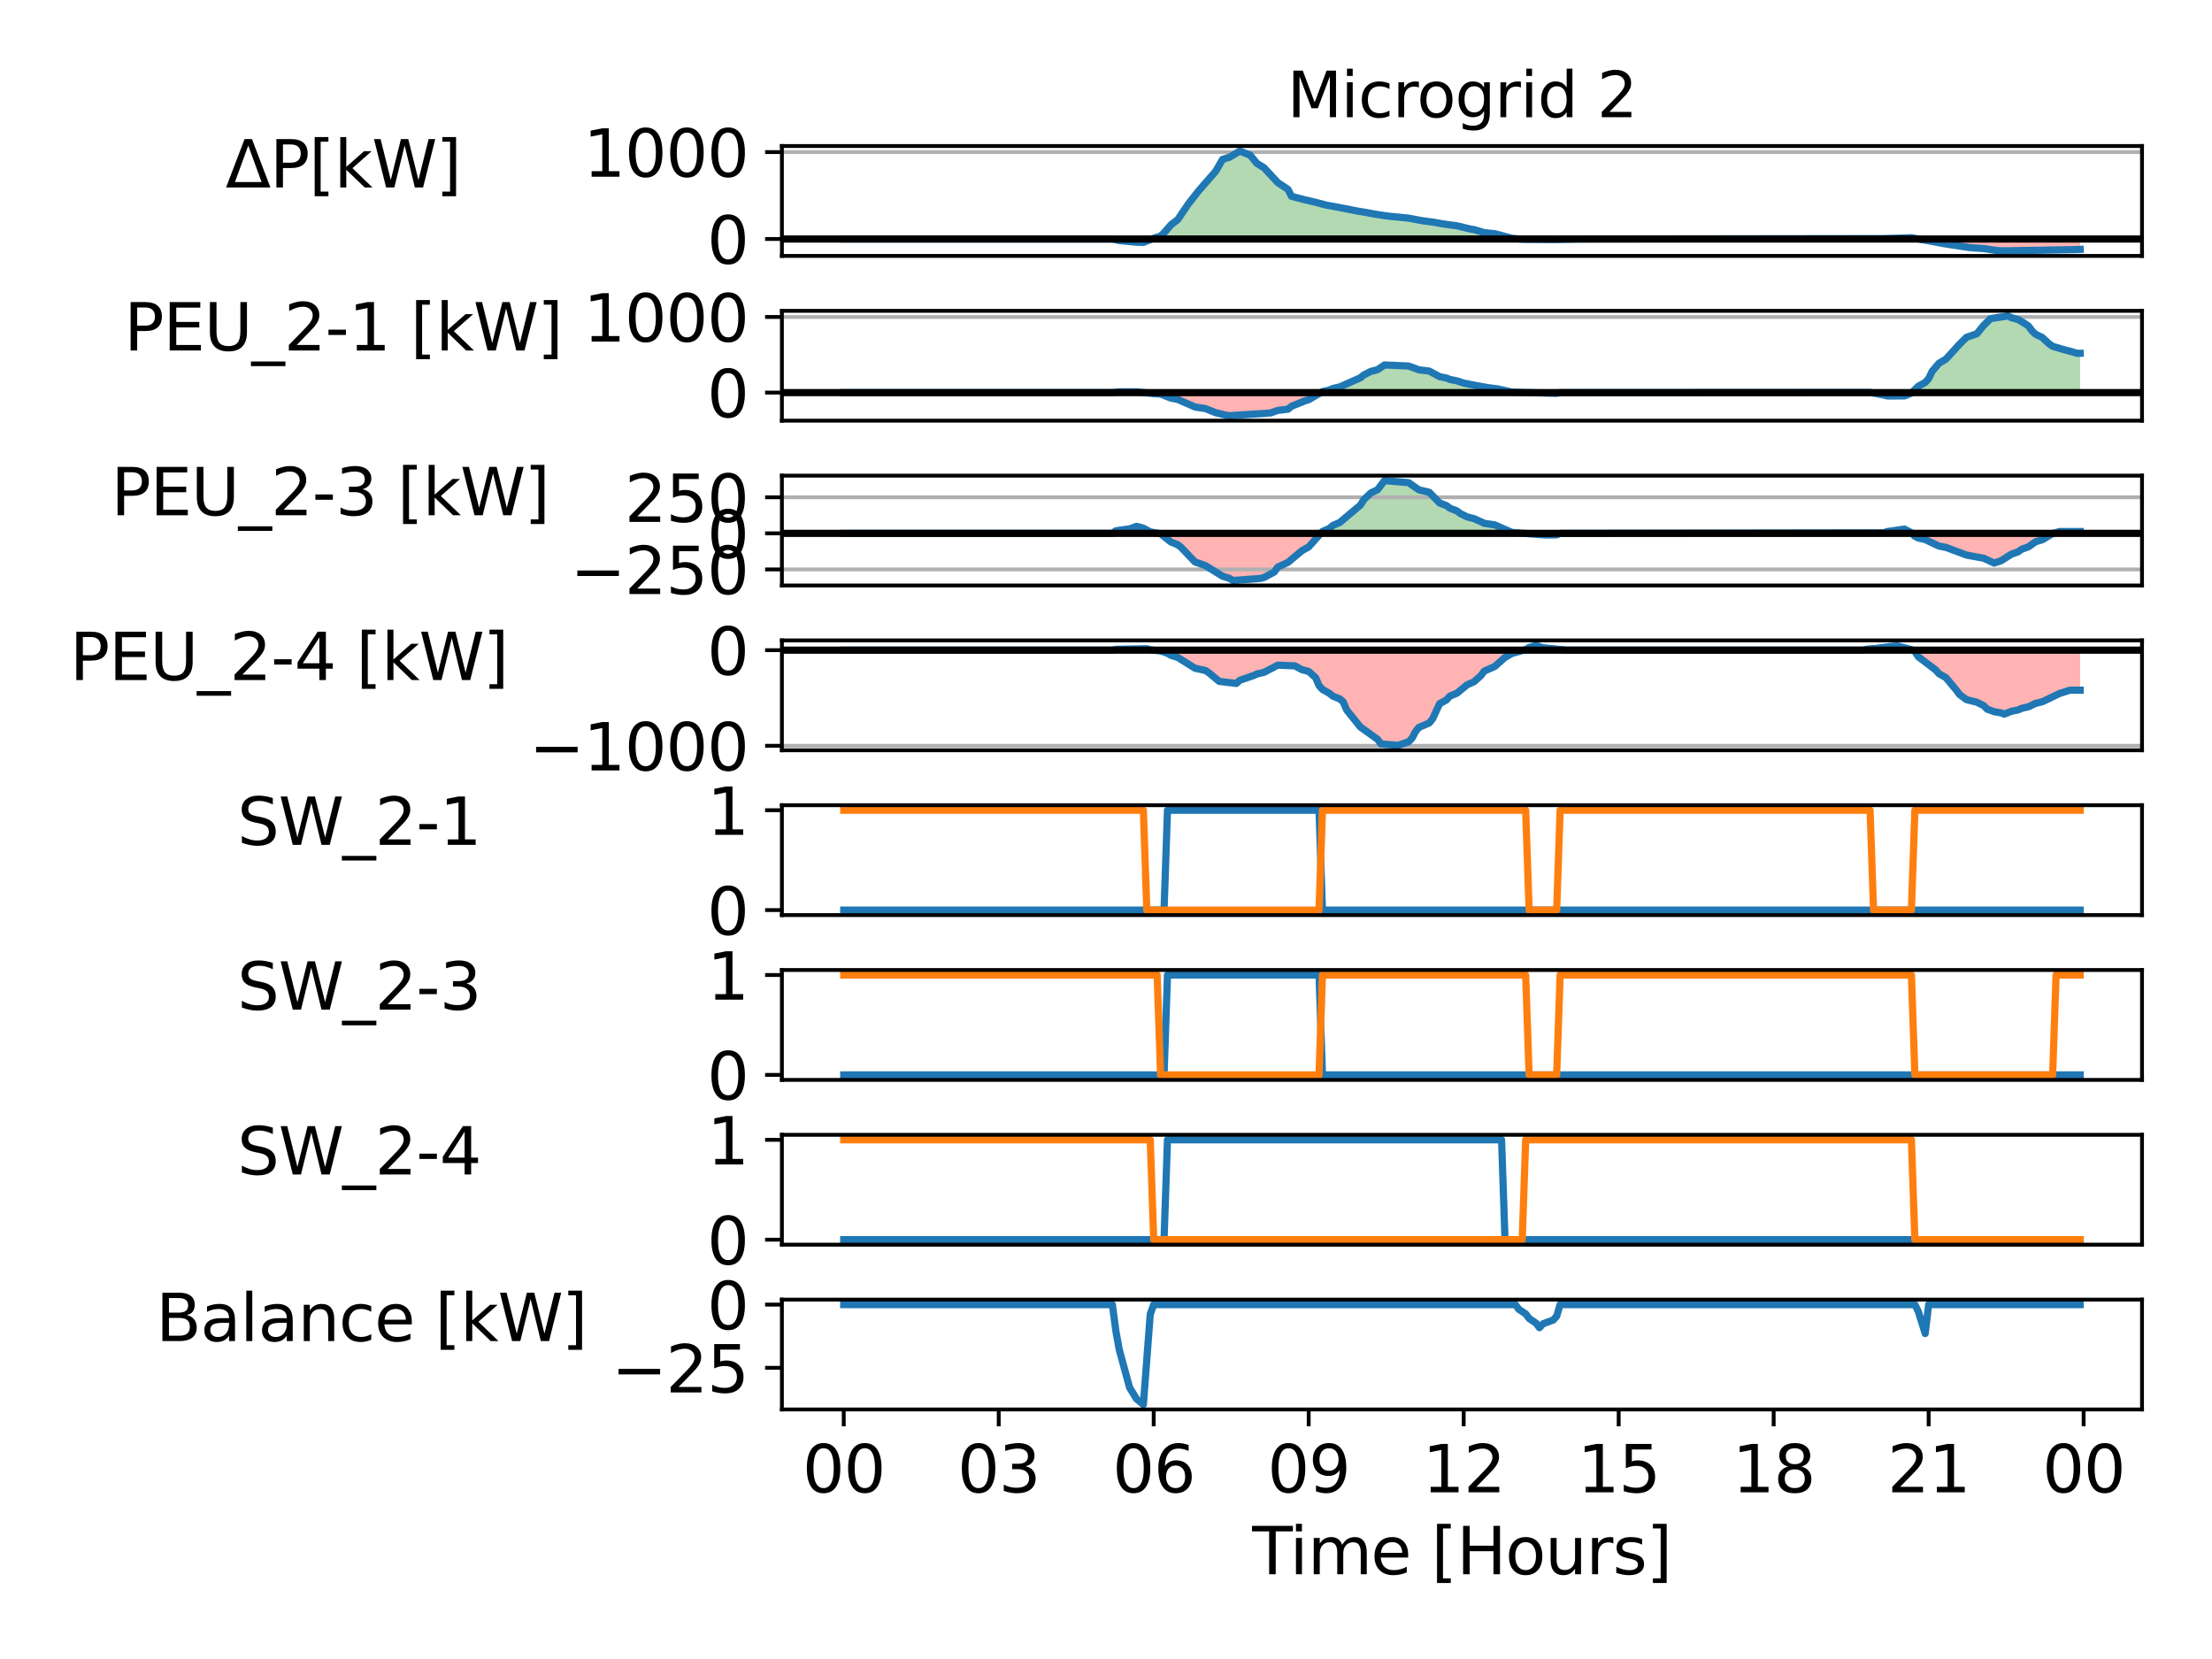 <?xml version="1.0" encoding="utf-8" standalone="no"?>
<!DOCTYPE svg PUBLIC "-//W3C//DTD SVG 1.1//EN"
  "http://www.w3.org/Graphics/SVG/1.1/DTD/svg11.dtd">
<svg xmlns:xlink="http://www.w3.org/1999/xlink" width="460.8pt" height="345.6pt" viewBox="0 0 460.8 345.6" xmlns="http://www.w3.org/2000/svg" version="1.1">
 <defs>
  <style type="text/css">*{stroke-linejoin: round; stroke-linecap: butt}</style>
 </defs>
 <g id="figure_1">
  <g id="patch_1">
   <path d="M 0 345.6 
L 460.8 345.6 
L 460.8 0 
L 0 0 
z
" style="fill: #ffffff"/>
  </g>
  <g id="axes_1">
   <g id="patch_2">
    <path d="M 162.885 53.307 
L 446.22 53.307 
L 446.22 30.42 
L 162.885 30.42 
z
" style="fill: #ffffff"/>
   </g>
   <g id="PolyCollection_1">
    <path d="M 240.338 49.788 
L 240.338 49.631 
L 241.055 49.405 
L 241.773 49.18 
L 242.49 48.504 
L 243.207 47.673 
L 243.925 46.842 
L 244.642 46.287 
L 245.36 45.731 
L 246.077 44.62 
L 246.795 43.509 
L 247.512 42.545 
L 248.23 41.581 
L 248.947 40.617 
L 249.665 39.791 
L 250.382 38.965 
L 251.1 38.139 
L 251.817 37.318 
L 252.535 36.496 
L 253.252 35.674 
L 253.97 34.433 
L 254.687 33.192 
L 255.405 32.975 
L 256.122 32.759 
L 256.84 32.326 
L 257.557 31.893 
L 258.275 31.46 
L 258.992 31.749 
L 259.71 32.037 
L 260.427 32.325 
L 261.145 33.19 
L 261.862 34.055 
L 262.58 34.488 
L 263.297 34.92 
L 264.015 35.694 
L 264.732 36.468 
L 265.45 37.242 
L 266.167 38.017 
L 266.885 38.497 
L 267.602 38.977 
L 268.319 39.457 
L 269.037 40.897 
L 269.754 41.11 
L 270.472 41.323 
L 271.189 41.536 
L 271.907 41.643 
L 272.624 41.749 
L 273.342 41.962 
L 274.059 42.175 
L 274.777 42.389 
L 275.494 42.602 
L 276.212 42.708 
L 276.929 42.815 
L 277.647 43.028 
L 278.364 43.134 
L 279.082 43.241 
L 279.799 43.398 
L 280.517 43.554 
L 281.234 43.711 
L 281.952 43.867 
L 282.669 43.946 
L 283.387 44.024 
L 284.104 44.181 
L 284.822 44.337 
L 285.539 44.494 
L 286.257 44.572 
L 286.974 44.651 
L 287.692 44.807 
L 288.409 44.964 
L 289.127 45.016 
L 289.844 45.068 
L 290.562 45.121 
L 291.279 45.277 
L 291.997 45.332 
L 292.714 45.386 
L 293.431 45.441 
L 294.149 45.604 
L 294.866 45.767 
L 295.584 45.931 
L 296.301 45.985 
L 297.019 46.04 
L 297.736 46.094 
L 298.454 46.258 
L 299.171 46.412 
L 299.889 46.566 
L 300.606 46.643 
L 301.324 46.72 
L 302.041 46.874 
L 302.759 46.951 
L 303.476 47.028 
L 304.194 47.227 
L 304.911 47.427 
L 305.629 47.626 
L 306.346 47.726 
L 307.064 47.826 
L 307.781 48.039 
L 308.499 48.251 
L 309.216 48.464 
L 309.934 48.535 
L 310.651 48.606 
L 311.369 48.677 
L 312.086 48.89 
L 312.804 49.076 
L 313.521 49.262 
L 314.239 49.449 
L 314.956 49.635 
L 315.674 49.728 
L 315.674 49.788 
L 315.674 49.788 
L 314.956 49.788 
L 314.239 49.788 
L 313.521 49.788 
L 312.804 49.788 
L 312.086 49.788 
L 311.369 49.788 
L 310.651 49.788 
L 309.934 49.788 
L 309.216 49.788 
L 308.499 49.788 
L 307.781 49.788 
L 307.064 49.788 
L 306.346 49.788 
L 305.629 49.788 
L 304.911 49.788 
L 304.194 49.788 
L 303.476 49.788 
L 302.759 49.788 
L 302.041 49.788 
L 301.324 49.788 
L 300.606 49.788 
L 299.889 49.788 
L 299.171 49.788 
L 298.454 49.788 
L 297.736 49.788 
L 297.019 49.788 
L 296.301 49.788 
L 295.584 49.788 
L 294.866 49.788 
L 294.149 49.788 
L 293.431 49.788 
L 292.714 49.788 
L 291.997 49.788 
L 291.279 49.788 
L 290.562 49.788 
L 289.844 49.788 
L 289.127 49.788 
L 288.409 49.788 
L 287.692 49.788 
L 286.974 49.788 
L 286.257 49.788 
L 285.539 49.788 
L 284.822 49.788 
L 284.104 49.788 
L 283.387 49.788 
L 282.669 49.788 
L 281.952 49.788 
L 281.234 49.788 
L 280.517 49.788 
L 279.799 49.788 
L 279.082 49.788 
L 278.364 49.788 
L 277.647 49.788 
L 276.929 49.788 
L 276.212 49.788 
L 275.494 49.788 
L 274.777 49.788 
L 274.059 49.788 
L 273.342 49.788 
L 272.624 49.788 
L 271.907 49.788 
L 271.189 49.788 
L 270.472 49.788 
L 269.754 49.788 
L 269.037 49.788 
L 268.319 49.788 
L 267.602 49.788 
L 266.885 49.788 
L 266.167 49.788 
L 265.45 49.788 
L 264.732 49.788 
L 264.015 49.788 
L 263.297 49.788 
L 262.58 49.788 
L 261.862 49.788 
L 261.145 49.788 
L 260.427 49.788 
L 259.71 49.788 
L 258.992 49.788 
L 258.275 49.788 
L 257.557 49.788 
L 256.84 49.788 
L 256.122 49.788 
L 255.405 49.788 
L 254.687 49.788 
L 253.97 49.788 
L 253.252 49.788 
L 252.535 49.788 
L 251.817 49.788 
L 251.1 49.788 
L 250.382 49.788 
L 249.665 49.788 
L 248.947 49.788 
L 248.23 49.788 
L 247.512 49.788 
L 246.795 49.788 
L 246.077 49.788 
L 245.36 49.788 
L 244.642 49.788 
L 243.925 49.788 
L 243.207 49.788 
L 242.49 49.788 
L 241.773 49.788 
L 241.055 49.788 
L 240.338 49.788 
z
" clip-path="url(#p5ac8463fe0)" style="fill: #008000; fill-opacity: 0.3"/>
    <path d="M 388.857 49.788 
L 388.857 49.691 
L 389.575 49.711 
L 389.575 49.788 
L 389.575 49.788 
L 388.857 49.788 
z
" clip-path="url(#p5ac8463fe0)" style="fill: #008000; fill-opacity: 0.3"/>
    <path d="M 391.009 49.788 
L 391.009 49.768 
L 391.727 49.746 
L 392.444 49.701 
L 393.162 49.656 
L 393.879 49.641 
L 394.597 49.626 
L 395.314 49.611 
L 396.032 49.589 
L 396.749 49.566 
L 397.467 49.544 
L 398.184 49.522 
L 398.902 49.679 
L 398.902 49.788 
L 398.902 49.788 
L 398.184 49.788 
L 397.467 49.788 
L 396.749 49.788 
L 396.032 49.788 
L 395.314 49.788 
L 394.597 49.788 
L 393.879 49.788 
L 393.162 49.788 
L 392.444 49.788 
L 391.727 49.788 
L 391.009 49.788 
z
" clip-path="url(#p5ac8463fe0)" style="fill: #008000; fill-opacity: 0.3"/>
   </g>
   <g id="PolyCollection_2">
    <path d="M 232.445 49.788 
L 232.445 49.975 
L 233.163 50.11 
L 233.88 50.201 
L 234.598 50.291 
L 235.315 50.382 
L 236.033 50.422 
L 236.75 50.462 
L 237.468 50.482 
L 238.185 50.503 
L 238.903 50.179 
L 239.62 49.856 
L 239.62 49.788 
L 239.62 49.788 
L 238.903 49.788 
L 238.185 49.788 
L 237.468 49.788 
L 236.75 49.788 
L 236.033 49.788 
L 235.315 49.788 
L 234.598 49.788 
L 233.88 49.788 
L 233.163 49.788 
L 232.445 49.788 
z
" clip-path="url(#p5ac8463fe0)" style="fill: #ff0000; fill-opacity: 0.3"/>
    <path d="M 316.391 49.788 
L 316.391 49.821 
L 317.108 49.837 
L 317.826 49.854 
L 318.543 49.887 
L 319.261 49.903 
L 319.978 49.92 
L 320.696 49.953 
L 321.413 49.925 
L 322.131 49.916 
L 322.848 49.907 
L 323.566 49.898 
L 324.283 49.87 
L 324.283 49.788 
L 324.283 49.788 
L 323.566 49.788 
L 322.848 49.788 
L 322.131 49.788 
L 321.413 49.788 
L 320.696 49.788 
L 319.978 49.788 
L 319.261 49.788 
L 318.543 49.788 
L 317.826 49.788 
L 317.108 49.788 
L 316.391 49.788 
z
" clip-path="url(#p5ac8463fe0)" style="fill: #ff0000; fill-opacity: 0.3"/>
    <path d="M 390.292 49.788 
L 390.292 49.79 
L 390.292 49.788 
L 390.292 49.788 
z
" clip-path="url(#p5ac8463fe0)" style="fill: #ff0000; fill-opacity: 0.3"/>
    <path d="M 399.619 49.788 
L 399.619 49.837 
L 400.337 49.916 
L 401.054 49.995 
L 401.772 50.152 
L 402.489 50.31 
L 403.207 50.468 
L 403.924 50.625 
L 404.642 50.704 
L 405.359 50.783 
L 406.077 50.941 
L 406.794 51.061 
L 407.512 51.182 
L 408.229 51.302 
L 408.947 51.423 
L 409.664 51.543 
L 410.382 51.584 
L 411.099 51.624 
L 411.817 51.664 
L 412.534 51.724 
L 413.252 51.784 
L 413.969 51.905 
L 414.687 52.025 
L 415.404 52.146 
L 416.121 52.206 
L 416.839 52.267 
L 417.556 52.258 
L 418.274 52.249 
L 418.991 52.24 
L 419.709 52.236 
L 420.426 52.232 
L 421.144 52.223 
L 421.861 52.218 
L 422.579 52.214 
L 423.296 52.205 
L 424.014 52.197 
L 424.731 52.192 
L 425.449 52.188 
L 426.166 52.179 
L 426.884 52.141 
L 427.601 52.103 
L 428.319 52.084 
L 429.036 52.065 
L 429.754 52.052 
L 430.471 52.039 
L 431.189 52.027 
L 431.906 52.008 
L 432.624 51.989 
L 433.341 51.95 
L 433.341 49.788 
L 433.341 49.788 
L 432.624 49.788 
L 431.906 49.788 
L 431.189 49.788 
L 430.471 49.788 
L 429.754 49.788 
L 429.036 49.788 
L 428.319 49.788 
L 427.601 49.788 
L 426.884 49.788 
L 426.166 49.788 
L 425.449 49.788 
L 424.731 49.788 
L 424.014 49.788 
L 423.296 49.788 
L 422.579 49.788 
L 421.861 49.788 
L 421.144 49.788 
L 420.426 49.788 
L 419.709 49.788 
L 418.991 49.788 
L 418.274 49.788 
L 417.556 49.788 
L 416.839 49.788 
L 416.121 49.788 
L 415.404 49.788 
L 414.687 49.788 
L 413.969 49.788 
L 413.252 49.788 
L 412.534 49.788 
L 411.817 49.788 
L 411.099 49.788 
L 410.382 49.788 
L 409.664 49.788 
L 408.947 49.788 
L 408.229 49.788 
L 407.512 49.788 
L 406.794 49.788 
L 406.077 49.788 
L 405.359 49.788 
L 404.642 49.788 
L 403.924 49.788 
L 403.207 49.788 
L 402.489 49.788 
L 401.772 49.788 
L 401.054 49.788 
L 400.337 49.788 
L 399.619 49.788 
z
" clip-path="url(#p5ac8463fe0)" style="fill: #ff0000; fill-opacity: 0.3"/>
   </g>
   <g id="matplotlib.axis_1">
    <g id="ytick_1">
     <g id="line2d_1">
      <path d="M 162.885 49.788 
L 446.22 49.788 
" clip-path="url(#p5ac8463fe0)" style="fill: none; stroke: #b0b0b0; stroke-width: 0.8; stroke-linecap: square"/>
     </g>
     <g id="line2d_2">
      <defs>
       <path id="mfb23a03b23" d="M 0 0 
L -3.5 0 
" style="stroke: #000000; stroke-width: 0.8"/>
      </defs>
      <g>
       <use xlink:href="#mfb23a03b23" x="162.885" y="49.788" style="stroke: #000000; stroke-width: 0.8"/>
      </g>
     </g>
     <g id="text_1">
      <!-- 0 -->
      <g transform="translate(147.296 54.917) scale(0.135 -0.135)">
       <defs>
        <path id="DejaVuSans-30" d="M 2034 4250 
Q 1547 4250 1301 3770 
Q 1056 3291 1056 2328 
Q 1056 1369 1301 889 
Q 1547 409 2034 409 
Q 2525 409 2770 889 
Q 3016 1369 3016 2328 
Q 3016 3291 2770 3770 
Q 2525 4250 2034 4250 
z
M 2034 4750 
Q 2819 4750 3233 4129 
Q 3647 3509 3647 2328 
Q 3647 1150 3233 529 
Q 2819 -91 2034 -91 
Q 1250 -91 836 529 
Q 422 1150 422 2328 
Q 422 3509 836 4129 
Q 1250 4750 2034 4750 
z
" transform="scale(0.016)"/>
       </defs>
       <use xlink:href="#DejaVuSans-30"/>
      </g>
     </g>
    </g>
    <g id="ytick_2">
     <g id="line2d_3">
      <path d="M 162.885 31.682 
L 446.22 31.682 
" clip-path="url(#p5ac8463fe0)" style="fill: none; stroke: #b0b0b0; stroke-width: 0.8; stroke-linecap: square"/>
     </g>
     <g id="line2d_4">
      <g>
       <use xlink:href="#mfb23a03b23" x="162.885" y="31.682" style="stroke: #000000; stroke-width: 0.8"/>
      </g>
     </g>
     <g id="text_2">
      <!-- 1000 -->
      <g transform="translate(121.528 36.811) scale(0.135 -0.135)">
       <defs>
        <path id="DejaVuSans-31" d="M 794 531 
L 1825 531 
L 1825 4091 
L 703 3866 
L 703 4441 
L 1819 4666 
L 2450 4666 
L 2450 531 
L 3481 531 
L 3481 0 
L 794 0 
L 794 531 
z
" transform="scale(0.016)"/>
       </defs>
       <use xlink:href="#DejaVuSans-31"/>
       <use xlink:href="#DejaVuSans-30" x="63.623"/>
       <use xlink:href="#DejaVuSans-30" x="127.246"/>
       <use xlink:href="#DejaVuSans-30" x="190.869"/>
      </g>
     </g>
    </g>
    <g id="text_3">
     <!-- ΔP[kW] -->
     <g transform="translate(46.99 39.056) scale(0.135 -0.135)">
      <defs>
       <path id="DejaVuSans-394" d="M 2188 4044 
L 906 525 
L 3472 525 
L 2188 4044 
z
M 50 0 
L 1831 4666 
L 2547 4666 
L 4325 0 
L 50 0 
z
" transform="scale(0.016)"/>
       <path id="DejaVuSans-50" d="M 1259 4147 
L 1259 2394 
L 2053 2394 
Q 2494 2394 2734 2622 
Q 2975 2850 2975 3272 
Q 2975 3691 2734 3919 
Q 2494 4147 2053 4147 
L 1259 4147 
z
M 628 4666 
L 2053 4666 
Q 2838 4666 3239 4311 
Q 3641 3956 3641 3272 
Q 3641 2581 3239 2228 
Q 2838 1875 2053 1875 
L 1259 1875 
L 1259 0 
L 628 0 
L 628 4666 
z
" transform="scale(0.016)"/>
       <path id="DejaVuSans-5b" d="M 550 4863 
L 1875 4863 
L 1875 4416 
L 1125 4416 
L 1125 -397 
L 1875 -397 
L 1875 -844 
L 550 -844 
L 550 4863 
z
" transform="scale(0.016)"/>
       <path id="DejaVuSans-6b" d="M 581 4863 
L 1159 4863 
L 1159 1991 
L 2875 3500 
L 3609 3500 
L 1753 1863 
L 3688 0 
L 2938 0 
L 1159 1709 
L 1159 0 
L 581 0 
L 581 4863 
z
" transform="scale(0.016)"/>
       <path id="DejaVuSans-57" d="M 213 4666 
L 850 4666 
L 1831 722 
L 2809 4666 
L 3519 4666 
L 4500 722 
L 5478 4666 
L 6119 4666 
L 4947 0 
L 4153 0 
L 3169 4050 
L 2175 0 
L 1381 0 
L 213 4666 
z
" transform="scale(0.016)"/>
       <path id="DejaVuSans-5d" d="M 1947 4863 
L 1947 -844 
L 622 -844 
L 622 -397 
L 1369 -397 
L 1369 4416 
L 622 4416 
L 622 4863 
L 1947 4863 
z
" transform="scale(0.016)"/>
      </defs>
      <use xlink:href="#DejaVuSans-394"/>
      <use xlink:href="#DejaVuSans-50" x="68.408"/>
      <use xlink:href="#DejaVuSans-5b" x="128.711"/>
      <use xlink:href="#DejaVuSans-6b" x="167.725"/>
      <use xlink:href="#DejaVuSans-57" x="225.635"/>
      <use xlink:href="#DejaVuSans-5d" x="324.512"/>
     </g>
    </g>
   </g>
   <g id="line2d_5">
    <path d="M 175.764 49.788 
L 231.728 49.788 
L 233.163 50.11 
L 236.75 50.462 
L 238.185 50.503 
L 240.338 49.631 
L 241.773 49.18 
L 242.49 48.504 
L 243.925 46.842 
L 245.36 45.731 
L 247.512 42.545 
L 249.665 39.791 
L 253.252 35.674 
L 254.687 33.192 
L 256.122 32.759 
L 258.275 31.46 
L 260.427 32.325 
L 261.862 34.055 
L 263.297 34.92 
L 266.167 38.017 
L 268.319 39.457 
L 269.037 40.897 
L 271.907 41.643 
L 273.342 41.962 
L 276.212 42.708 
L 279.082 43.241 
L 282.669 43.946 
L 284.104 44.181 
L 286.257 44.572 
L 287.692 44.807 
L 289.127 45.016 
L 293.431 45.441 
L 296.301 45.985 
L 298.454 46.258 
L 300.606 46.643 
L 303.476 47.028 
L 306.346 47.726 
L 307.064 47.826 
L 309.216 48.464 
L 311.369 48.677 
L 314.956 49.635 
L 317.108 49.837 
L 323.566 49.898 
L 329.306 49.788 
L 392.444 49.701 
L 395.314 49.611 
L 398.184 49.522 
L 400.337 49.916 
L 401.772 50.152 
L 404.642 50.704 
L 406.077 50.941 
L 410.382 51.584 
L 413.252 51.784 
L 416.121 52.206 
L 417.556 52.258 
L 432.624 51.989 
L 433.341 51.95 
L 433.341 51.95 
" clip-path="url(#p5ac8463fe0)" style="fill: none; stroke: #1f77b4; stroke-width: 1.5; stroke-linecap: square"/>
   </g>
   <g id="line2d_6">
    <path d="M 162.885 49.788 
L 446.22 49.788 
" clip-path="url(#p5ac8463fe0)" style="fill: none; stroke: #000000; stroke-width: 1.5; stroke-linecap: square"/>
   </g>
   <g id="patch_3">
    <path d="M 162.885 53.307 
L 162.885 30.42 
" style="fill: none; stroke: #000000; stroke-width: 0.8; stroke-linejoin: miter; stroke-linecap: square"/>
   </g>
   <g id="patch_4">
    <path d="M 446.22 53.307 
L 446.22 30.42 
" style="fill: none; stroke: #000000; stroke-width: 0.8; stroke-linejoin: miter; stroke-linecap: square"/>
   </g>
   <g id="patch_5">
    <path d="M 162.885 53.307 
L 446.22 53.307 
" style="fill: none; stroke: #000000; stroke-width: 0.8; stroke-linejoin: miter; stroke-linecap: square"/>
   </g>
   <g id="patch_6">
    <path d="M 162.885 30.42 
L 446.22 30.42 
" style="fill: none; stroke: #000000; stroke-width: 0.8; stroke-linejoin: miter; stroke-linecap: square"/>
   </g>
   <g id="text_4">
    <!-- Microgrid 2 -->
    <g transform="translate(268.129 24.42) scale(0.13 -0.13)">
     <defs>
      <path id="DejaVuSans-4d" d="M 628 4666 
L 1569 4666 
L 2759 1491 
L 3956 4666 
L 4897 4666 
L 4897 0 
L 4281 0 
L 4281 4097 
L 3078 897 
L 2444 897 
L 1241 4097 
L 1241 0 
L 628 0 
L 628 4666 
z
" transform="scale(0.016)"/>
      <path id="DejaVuSans-69" d="M 603 3500 
L 1178 3500 
L 1178 0 
L 603 0 
L 603 3500 
z
M 603 4863 
L 1178 4863 
L 1178 4134 
L 603 4134 
L 603 4863 
z
" transform="scale(0.016)"/>
      <path id="DejaVuSans-63" d="M 3122 3366 
L 3122 2828 
Q 2878 2963 2633 3030 
Q 2388 3097 2138 3097 
Q 1578 3097 1268 2742 
Q 959 2388 959 1747 
Q 959 1106 1268 751 
Q 1578 397 2138 397 
Q 2388 397 2633 464 
Q 2878 531 3122 666 
L 3122 134 
Q 2881 22 2623 -34 
Q 2366 -91 2075 -91 
Q 1284 -91 818 406 
Q 353 903 353 1747 
Q 353 2603 823 3093 
Q 1294 3584 2113 3584 
Q 2378 3584 2631 3529 
Q 2884 3475 3122 3366 
z
" transform="scale(0.016)"/>
      <path id="DejaVuSans-72" d="M 2631 2963 
Q 2534 3019 2420 3045 
Q 2306 3072 2169 3072 
Q 1681 3072 1420 2755 
Q 1159 2438 1159 1844 
L 1159 0 
L 581 0 
L 581 3500 
L 1159 3500 
L 1159 2956 
Q 1341 3275 1631 3429 
Q 1922 3584 2338 3584 
Q 2397 3584 2469 3576 
Q 2541 3569 2628 3553 
L 2631 2963 
z
" transform="scale(0.016)"/>
      <path id="DejaVuSans-6f" d="M 1959 3097 
Q 1497 3097 1228 2736 
Q 959 2375 959 1747 
Q 959 1119 1226 758 
Q 1494 397 1959 397 
Q 2419 397 2687 759 
Q 2956 1122 2956 1747 
Q 2956 2369 2687 2733 
Q 2419 3097 1959 3097 
z
M 1959 3584 
Q 2709 3584 3137 3096 
Q 3566 2609 3566 1747 
Q 3566 888 3137 398 
Q 2709 -91 1959 -91 
Q 1206 -91 779 398 
Q 353 888 353 1747 
Q 353 2609 779 3096 
Q 1206 3584 1959 3584 
z
" transform="scale(0.016)"/>
      <path id="DejaVuSans-67" d="M 2906 1791 
Q 2906 2416 2648 2759 
Q 2391 3103 1925 3103 
Q 1463 3103 1205 2759 
Q 947 2416 947 1791 
Q 947 1169 1205 825 
Q 1463 481 1925 481 
Q 2391 481 2648 825 
Q 2906 1169 2906 1791 
z
M 3481 434 
Q 3481 -459 3084 -895 
Q 2688 -1331 1869 -1331 
Q 1566 -1331 1297 -1286 
Q 1028 -1241 775 -1147 
L 775 -588 
Q 1028 -725 1275 -790 
Q 1522 -856 1778 -856 
Q 2344 -856 2625 -561 
Q 2906 -266 2906 331 
L 2906 616 
Q 2728 306 2450 153 
Q 2172 0 1784 0 
Q 1141 0 747 490 
Q 353 981 353 1791 
Q 353 2603 747 3093 
Q 1141 3584 1784 3584 
Q 2172 3584 2450 3431 
Q 2728 3278 2906 2969 
L 2906 3500 
L 3481 3500 
L 3481 434 
z
" transform="scale(0.016)"/>
      <path id="DejaVuSans-64" d="M 2906 2969 
L 2906 4863 
L 3481 4863 
L 3481 0 
L 2906 0 
L 2906 525 
Q 2725 213 2448 61 
Q 2172 -91 1784 -91 
Q 1150 -91 751 415 
Q 353 922 353 1747 
Q 353 2572 751 3078 
Q 1150 3584 1784 3584 
Q 2172 3584 2448 3432 
Q 2725 3281 2906 2969 
z
M 947 1747 
Q 947 1113 1208 752 
Q 1469 391 1925 391 
Q 2381 391 2643 752 
Q 2906 1113 2906 1747 
Q 2906 2381 2643 2742 
Q 2381 3103 1925 3103 
Q 1469 3103 1208 2742 
Q 947 2381 947 1747 
z
" transform="scale(0.016)"/>
      <path id="DejaVuSans-20" transform="scale(0.016)"/>
      <path id="DejaVuSans-32" d="M 1228 531 
L 3431 531 
L 3431 0 
L 469 0 
L 469 531 
Q 828 903 1448 1529 
Q 2069 2156 2228 2338 
Q 2531 2678 2651 2914 
Q 2772 3150 2772 3378 
Q 2772 3750 2511 3984 
Q 2250 4219 1831 4219 
Q 1534 4219 1204 4116 
Q 875 4013 500 3803 
L 500 4441 
Q 881 4594 1212 4672 
Q 1544 4750 1819 4750 
Q 2544 4750 2975 4387 
Q 3406 4025 3406 3419 
Q 3406 3131 3298 2873 
Q 3191 2616 2906 2266 
Q 2828 2175 2409 1742 
Q 1991 1309 1228 531 
z
" transform="scale(0.016)"/>
     </defs>
     <use xlink:href="#DejaVuSans-4d"/>
     <use xlink:href="#DejaVuSans-69" x="86.279"/>
     <use xlink:href="#DejaVuSans-63" x="114.062"/>
     <use xlink:href="#DejaVuSans-72" x="169.043"/>
     <use xlink:href="#DejaVuSans-6f" x="207.906"/>
     <use xlink:href="#DejaVuSans-67" x="269.088"/>
     <use xlink:href="#DejaVuSans-72" x="332.564"/>
     <use xlink:href="#DejaVuSans-69" x="373.678"/>
     <use xlink:href="#DejaVuSans-64" x="401.461"/>
     <use xlink:href="#DejaVuSans-20" x="464.938"/>
     <use xlink:href="#DejaVuSans-32" x="496.725"/>
    </g>
   </g>
  </g>
  <g id="axes_2">
   <g id="patch_7">
    <path d="M 162.885 87.637 
L 446.22 87.637 
L 446.22 64.75 
L 162.885 64.75 
z
" style="fill: #ffffff"/>
   </g>
   <g id="PolyCollection_3">
    <path d="M 232.445 81.786 
L 232.445 81.646 
L 233.163 81.615 
L 233.88 81.594 
L 234.598 81.574 
L 235.315 81.553 
L 236.033 81.492 
L 236.75 81.612 
L 237.468 81.671 
L 238.185 81.731 
L 238.185 81.786 
L 238.185 81.786 
L 237.468 81.786 
L 236.75 81.786 
L 236.033 81.786 
L 235.315 81.786 
L 234.598 81.786 
L 233.88 81.786 
L 233.163 81.786 
L 232.445 81.786 
z
" clip-path="url(#pba2e569dbb)" style="fill: #008000; fill-opacity: 0.3"/>
    <path d="M 275.494 81.786 
L 275.494 81.579 
L 276.212 81.416 
L 276.929 81.253 
L 277.647 80.927 
L 278.364 80.764 
L 279.082 80.602 
L 279.799 80.276 
L 280.517 79.95 
L 281.234 79.624 
L 281.952 79.299 
L 282.669 79.002 
L 283.387 78.706 
L 284.104 78.113 
L 284.822 77.748 
L 285.539 77.383 
L 286.257 77.201 
L 286.974 77.018 
L 287.692 76.522 
L 288.409 76.026 
L 289.127 76.051 
L 289.844 76.075 
L 290.562 76.1 
L 291.279 76.173 
L 291.997 76.197 
L 292.714 76.222 
L 293.431 76.246 
L 294.149 76.51 
L 294.866 76.773 
L 295.584 77.036 
L 296.301 77.124 
L 297.019 77.211 
L 297.736 77.299 
L 298.454 77.687 
L 299.171 78.076 
L 299.889 78.464 
L 300.606 78.608 
L 301.324 78.752 
L 302.041 79.04 
L 302.759 79.184 
L 303.476 79.328 
L 304.194 79.616 
L 304.911 79.802 
L 305.629 79.988 
L 306.346 80.082 
L 307.064 80.175 
L 307.781 80.361 
L 308.499 80.526 
L 309.216 80.691 
L 309.934 80.746 
L 310.651 80.801 
L 311.369 80.856 
L 312.086 81.021 
L 312.804 81.186 
L 313.521 81.351 
L 314.239 81.516 
L 314.956 81.681 
L 315.674 81.705 
L 316.391 81.729 
L 317.108 81.752 
L 317.826 81.776 
L 317.826 81.786 
L 317.826 81.786 
L 317.108 81.786 
L 316.391 81.786 
L 315.674 81.786 
L 314.956 81.786 
L 314.239 81.786 
L 313.521 81.786 
L 312.804 81.786 
L 312.086 81.786 
L 311.369 81.786 
L 310.651 81.786 
L 309.934 81.786 
L 309.216 81.786 
L 308.499 81.786 
L 307.781 81.786 
L 307.064 81.786 
L 306.346 81.786 
L 305.629 81.786 
L 304.911 81.786 
L 304.194 81.786 
L 303.476 81.786 
L 302.759 81.786 
L 302.041 81.786 
L 301.324 81.786 
L 300.606 81.786 
L 299.889 81.786 
L 299.171 81.786 
L 298.454 81.786 
L 297.736 81.786 
L 297.019 81.786 
L 296.301 81.786 
L 295.584 81.786 
L 294.866 81.786 
L 294.149 81.786 
L 293.431 81.786 
L 292.714 81.786 
L 291.997 81.786 
L 291.279 81.786 
L 290.562 81.786 
L 289.844 81.786 
L 289.127 81.786 
L 288.409 81.786 
L 287.692 81.786 
L 286.974 81.786 
L 286.257 81.786 
L 285.539 81.786 
L 284.822 81.786 
L 284.104 81.786 
L 283.387 81.786 
L 282.669 81.786 
L 281.952 81.786 
L 281.234 81.786 
L 280.517 81.786 
L 279.799 81.786 
L 279.082 81.786 
L 278.364 81.786 
L 277.647 81.786 
L 276.929 81.786 
L 276.212 81.786 
L 275.494 81.786 
z
" clip-path="url(#pba2e569dbb)" style="fill: #008000; fill-opacity: 0.3"/>
    <path d="M 388.857 81.786 
L 388.857 81.757 
L 389.575 81.751 
L 389.575 81.786 
L 389.575 81.786 
L 388.857 81.786 
z
" clip-path="url(#pba2e569dbb)" style="fill: #008000; fill-opacity: 0.3"/>
    <path d="M 398.902 81.786 
L 398.902 81.181 
L 399.619 80.459 
L 400.337 80.067 
L 401.054 79.674 
L 401.772 78.888 
L 402.489 77.369 
L 403.207 76.522 
L 403.924 75.674 
L 404.642 75.25 
L 405.359 74.826 
L 406.077 74.002 
L 406.794 73.178 
L 407.512 72.353 
L 408.229 71.68 
L 408.947 71.007 
L 409.664 70.267 
L 410.382 70.02 
L 411.099 69.773 
L 411.817 69.526 
L 412.534 68.644 
L 413.252 67.762 
L 413.969 67.066 
L 414.687 66.371 
L 415.404 66.226 
L 416.121 66.153 
L 416.839 66.081 
L 417.556 65.936 
L 418.274 65.791 
L 418.991 66.177 
L 419.709 66.37 
L 420.426 66.563 
L 421.144 66.949 
L 421.861 67.437 
L 422.579 67.925 
L 423.296 68.901 
L 424.014 69.605 
L 424.731 69.957 
L 425.449 70.309 
L 426.166 70.98 
L 426.884 71.651 
L 427.601 72.136 
L 428.319 72.379 
L 429.036 72.621 
L 429.754 72.783 
L 430.471 72.945 
L 431.189 73.107 
L 431.906 73.349 
L 432.624 73.592 
L 433.341 73.592 
L 433.341 81.786 
L 433.341 81.786 
L 432.624 81.786 
L 431.906 81.786 
L 431.189 81.786 
L 430.471 81.786 
L 429.754 81.786 
L 429.036 81.786 
L 428.319 81.786 
L 427.601 81.786 
L 426.884 81.786 
L 426.166 81.786 
L 425.449 81.786 
L 424.731 81.786 
L 424.014 81.786 
L 423.296 81.786 
L 422.579 81.786 
L 421.861 81.786 
L 421.144 81.786 
L 420.426 81.786 
L 419.709 81.786 
L 418.991 81.786 
L 418.274 81.786 
L 417.556 81.786 
L 416.839 81.786 
L 416.121 81.786 
L 415.404 81.786 
L 414.687 81.786 
L 413.969 81.786 
L 413.252 81.786 
L 412.534 81.786 
L 411.817 81.786 
L 411.099 81.786 
L 410.382 81.786 
L 409.664 81.786 
L 408.947 81.786 
L 408.229 81.786 
L 407.512 81.786 
L 406.794 81.786 
L 406.077 81.786 
L 405.359 81.786 
L 404.642 81.786 
L 403.924 81.786 
L 403.207 81.786 
L 402.489 81.786 
L 401.772 81.786 
L 401.054 81.786 
L 400.337 81.786 
L 399.619 81.786 
L 398.902 81.786 
z
" clip-path="url(#pba2e569dbb)" style="fill: #008000; fill-opacity: 0.3"/>
   </g>
   <g id="PolyCollection_4">
    <path d="M 238.903 81.786 
L 238.903 81.851 
L 239.62 81.971 
L 240.338 82.011 
L 241.055 82.051 
L 241.773 82.09 
L 242.49 82.372 
L 243.207 82.654 
L 243.925 82.936 
L 244.642 83.077 
L 245.36 83.218 
L 246.077 83.528 
L 246.795 83.838 
L 247.512 84.148 
L 248.23 84.458 
L 248.947 84.785 
L 249.665 84.894 
L 250.382 85.003 
L 251.1 85.112 
L 251.817 85.439 
L 252.535 85.766 
L 253.252 85.974 
L 253.97 86.182 
L 254.687 86.389 
L 255.405 86.493 
L 256.122 86.597 
L 256.84 86.532 
L 257.557 86.466 
L 258.275 86.4 
L 258.992 86.378 
L 259.71 86.356 
L 260.427 86.335 
L 261.145 86.269 
L 261.862 86.203 
L 262.58 86.17 
L 263.297 86.138 
L 264.015 86.072 
L 264.732 86.006 
L 265.45 85.752 
L 266.167 85.498 
L 266.885 85.413 
L 267.602 85.328 
L 268.319 85.243 
L 269.037 84.637 
L 269.754 84.322 
L 270.472 84.006 
L 271.189 83.691 
L 271.907 83.48 
L 272.624 83.268 
L 273.342 82.846 
L 274.059 82.424 
L 274.777 82.001 
L 274.777 81.786 
L 274.777 81.786 
L 274.059 81.786 
L 273.342 81.786 
L 272.624 81.786 
L 271.907 81.786 
L 271.189 81.786 
L 270.472 81.786 
L 269.754 81.786 
L 269.037 81.786 
L 268.319 81.786 
L 267.602 81.786 
L 266.885 81.786 
L 266.167 81.786 
L 265.45 81.786 
L 264.732 81.786 
L 264.015 81.786 
L 263.297 81.786 
L 262.58 81.786 
L 261.862 81.786 
L 261.145 81.786 
L 260.427 81.786 
L 259.71 81.786 
L 258.992 81.786 
L 258.275 81.786 
L 257.557 81.786 
L 256.84 81.786 
L 256.122 81.786 
L 255.405 81.786 
L 254.687 81.786 
L 253.97 81.786 
L 253.252 81.786 
L 252.535 81.786 
L 251.817 81.786 
L 251.1 81.786 
L 250.382 81.786 
L 249.665 81.786 
L 248.947 81.786 
L 248.23 81.786 
L 247.512 81.786 
L 246.795 81.786 
L 246.077 81.786 
L 245.36 81.786 
L 244.642 81.786 
L 243.925 81.786 
L 243.207 81.786 
L 242.49 81.786 
L 241.773 81.786 
L 241.055 81.786 
L 240.338 81.786 
L 239.62 81.786 
L 238.903 81.786 
z
" clip-path="url(#pba2e569dbb)" style="fill: #ff0000; fill-opacity: 0.3"/>
    <path d="M 318.543 81.786 
L 318.543 81.824 
L 319.261 81.848 
L 319.978 81.871 
L 320.696 81.919 
L 321.413 81.967 
L 322.131 81.965 
L 322.848 81.963 
L 323.566 81.96 
L 324.283 81.954 
L 324.283 81.786 
L 324.283 81.786 
L 323.566 81.786 
L 322.848 81.786 
L 322.131 81.786 
L 321.413 81.786 
L 320.696 81.786 
L 319.978 81.786 
L 319.261 81.786 
L 318.543 81.786 
z
" clip-path="url(#pba2e569dbb)" style="fill: #ff0000; fill-opacity: 0.3"/>
    <path d="M 390.292 81.786 
L 390.292 81.934 
L 391.009 82.026 
L 391.727 82.117 
L 392.444 82.3 
L 393.162 82.483 
L 393.879 82.483 
L 394.597 82.482 
L 395.314 82.482 
L 396.032 82.482 
L 396.749 82.482 
L 397.467 82.192 
L 398.184 81.902 
L 398.184 81.786 
L 398.184 81.786 
L 397.467 81.786 
L 396.749 81.786 
L 396.032 81.786 
L 395.314 81.786 
L 394.597 81.786 
L 393.879 81.786 
L 393.162 81.786 
L 392.444 81.786 
L 391.727 81.786 
L 391.009 81.786 
L 390.292 81.786 
z
" clip-path="url(#pba2e569dbb)" style="fill: #ff0000; fill-opacity: 0.3"/>
   </g>
   <g id="matplotlib.axis_2">
    <g id="ytick_3">
     <g id="line2d_7">
      <path d="M 162.885 81.786 
L 446.22 81.786 
" clip-path="url(#pba2e569dbb)" style="fill: none; stroke: #b0b0b0; stroke-width: 0.8; stroke-linecap: square"/>
     </g>
     <g id="line2d_8">
      <g>
       <use xlink:href="#mfb23a03b23" x="162.885" y="81.786" style="stroke: #000000; stroke-width: 0.8"/>
      </g>
     </g>
     <g id="text_5">
      <!-- 0 -->
      <g transform="translate(147.296 86.915) scale(0.135 -0.135)">
       <use xlink:href="#DejaVuSans-30"/>
      </g>
     </g>
    </g>
    <g id="ytick_4">
     <g id="line2d_9">
      <path d="M 162.885 66.026 
L 446.22 66.026 
" clip-path="url(#pba2e569dbb)" style="fill: none; stroke: #b0b0b0; stroke-width: 0.8; stroke-linecap: square"/>
     </g>
     <g id="line2d_10">
      <g>
       <use xlink:href="#mfb23a03b23" x="162.885" y="66.026" style="stroke: #000000; stroke-width: 0.8"/>
      </g>
     </g>
     <g id="text_6">
      <!-- 1000 -->
      <g transform="translate(121.528 71.155) scale(0.135 -0.135)">
       <use xlink:href="#DejaVuSans-31"/>
       <use xlink:href="#DejaVuSans-30" x="63.623"/>
       <use xlink:href="#DejaVuSans-30" x="127.246"/>
       <use xlink:href="#DejaVuSans-30" x="190.869"/>
      </g>
     </g>
    </g>
    <g id="text_7">
     <!-- PEU_2-1 [kW] -->
     <g transform="translate(25.857 73.011) scale(0.135 -0.135)">
      <defs>
       <path id="DejaVuSans-45" d="M 628 4666 
L 3578 4666 
L 3578 4134 
L 1259 4134 
L 1259 2753 
L 3481 2753 
L 3481 2222 
L 1259 2222 
L 1259 531 
L 3634 531 
L 3634 0 
L 628 0 
L 628 4666 
z
" transform="scale(0.016)"/>
       <path id="DejaVuSans-55" d="M 556 4666 
L 1191 4666 
L 1191 1831 
Q 1191 1081 1462 751 
Q 1734 422 2344 422 
Q 2950 422 3222 751 
Q 3494 1081 3494 1831 
L 3494 4666 
L 4128 4666 
L 4128 1753 
Q 4128 841 3676 375 
Q 3225 -91 2344 -91 
Q 1459 -91 1007 375 
Q 556 841 556 1753 
L 556 4666 
z
" transform="scale(0.016)"/>
       <path id="DejaVuSans-5f" d="M 3263 -1063 
L 3263 -1509 
L -63 -1509 
L -63 -1063 
L 3263 -1063 
z
" transform="scale(0.016)"/>
       <path id="DejaVuSans-2d" d="M 313 2009 
L 1997 2009 
L 1997 1497 
L 313 1497 
L 313 2009 
z
" transform="scale(0.016)"/>
      </defs>
      <use xlink:href="#DejaVuSans-50"/>
      <use xlink:href="#DejaVuSans-45" x="60.303"/>
      <use xlink:href="#DejaVuSans-55" x="123.486"/>
      <use xlink:href="#DejaVuSans-5f" x="196.68"/>
      <use xlink:href="#DejaVuSans-32" x="246.68"/>
      <use xlink:href="#DejaVuSans-2d" x="310.303"/>
      <use xlink:href="#DejaVuSans-31" x="346.387"/>
      <use xlink:href="#DejaVuSans-20" x="410.01"/>
      <use xlink:href="#DejaVuSans-5b" x="441.797"/>
      <use xlink:href="#DejaVuSans-6b" x="480.811"/>
      <use xlink:href="#DejaVuSans-57" x="538.721"/>
      <use xlink:href="#DejaVuSans-5d" x="637.598"/>
     </g>
    </g>
   </g>
   <g id="line2d_11">
    <path d="M 175.764 81.786 
L 231.728 81.786 
L 233.163 81.615 
L 236.75 81.612 
L 238.903 81.851 
L 240.338 82.011 
L 241.773 82.09 
L 243.925 82.936 
L 245.36 83.218 
L 248.947 84.785 
L 251.1 85.112 
L 253.252 85.974 
L 255.405 86.493 
L 256.122 86.597 
L 259.71 86.356 
L 263.297 86.138 
L 264.732 86.006 
L 266.167 85.498 
L 268.319 85.243 
L 269.037 84.637 
L 271.907 83.48 
L 272.624 83.268 
L 275.494 81.579 
L 276.929 81.253 
L 277.647 80.927 
L 279.082 80.602 
L 283.387 78.706 
L 284.104 78.113 
L 285.539 77.383 
L 286.974 77.018 
L 288.409 76.026 
L 293.431 76.246 
L 295.584 77.036 
L 297.736 77.299 
L 299.889 78.464 
L 301.324 78.752 
L 302.041 79.04 
L 303.476 79.328 
L 304.911 79.802 
L 306.346 80.082 
L 307.781 80.361 
L 309.934 80.746 
L 312.086 81.021 
L 314.956 81.681 
L 324.283 81.954 
L 325.001 81.786 
L 389.575 81.751 
L 391.009 82.026 
L 392.444 82.3 
L 393.162 82.483 
L 396.749 82.482 
L 398.184 81.902 
L 399.619 80.459 
L 401.054 79.674 
L 401.772 78.888 
L 402.489 77.369 
L 403.924 75.674 
L 405.359 74.826 
L 408.229 71.68 
L 409.664 70.267 
L 411.817 69.526 
L 413.252 67.762 
L 414.687 66.371 
L 416.121 66.153 
L 417.556 65.936 
L 418.274 65.791 
L 418.991 66.177 
L 420.426 66.563 
L 421.861 67.437 
L 422.579 67.925 
L 423.296 68.901 
L 424.014 69.605 
L 425.449 70.309 
L 426.884 71.651 
L 427.601 72.136 
L 429.754 72.783 
L 431.906 73.349 
L 432.624 73.592 
L 433.341 73.592 
L 433.341 73.592 
" clip-path="url(#pba2e569dbb)" style="fill: none; stroke: #1f77b4; stroke-width: 1.5; stroke-linecap: square"/>
   </g>
   <g id="line2d_12">
    <path d="M 162.885 81.786 
L 446.22 81.786 
" clip-path="url(#pba2e569dbb)" style="fill: none; stroke: #000000; stroke-width: 1.5; stroke-linecap: square"/>
   </g>
   <g id="patch_8">
    <path d="M 162.885 87.637 
L 162.885 64.75 
" style="fill: none; stroke: #000000; stroke-width: 0.8; stroke-linejoin: miter; stroke-linecap: square"/>
   </g>
   <g id="patch_9">
    <path d="M 446.22 87.637 
L 446.22 64.75 
" style="fill: none; stroke: #000000; stroke-width: 0.8; stroke-linejoin: miter; stroke-linecap: square"/>
   </g>
   <g id="patch_10">
    <path d="M 162.885 87.637 
L 446.22 87.637 
" style="fill: none; stroke: #000000; stroke-width: 0.8; stroke-linejoin: miter; stroke-linecap: square"/>
   </g>
   <g id="patch_11">
    <path d="M 162.885 64.75 
L 446.22 64.75 
" style="fill: none; stroke: #000000; stroke-width: 0.8; stroke-linejoin: miter; stroke-linecap: square"/>
   </g>
  </g>
  <g id="axes_3">
   <g id="patch_12">
    <path d="M 162.885 121.968 
L 446.22 121.968 
L 446.22 99.081 
L 162.885 99.081 
z
" style="fill: #ffffff"/>
   </g>
   <g id="PolyCollection_5">
    <path d="M 232.445 111.107 
L 232.445 110.573 
L 233.163 110.44 
L 233.88 110.352 
L 234.598 110.263 
L 235.315 110.174 
L 236.033 109.908 
L 236.75 109.642 
L 237.468 109.835 
L 238.185 110.029 
L 238.903 110.415 
L 239.62 110.801 
L 240.338 110.93 
L 241.055 111.059 
L 241.055 111.107 
L 241.055 111.107 
L 240.338 111.107 
L 239.62 111.107 
L 238.903 111.107 
L 238.185 111.107 
L 237.468 111.107 
L 236.75 111.107 
L 236.033 111.107 
L 235.315 111.107 
L 234.598 111.107 
L 233.88 111.107 
L 233.163 111.107 
L 232.445 111.107 
z
" clip-path="url(#pf4412e7dc8)" style="fill: #008000; fill-opacity: 0.3"/>
    <path d="M 275.494 111.107 
L 275.494 110.713 
L 276.212 110.402 
L 276.929 110.091 
L 277.647 109.47 
L 278.364 109.159 
L 279.082 108.848 
L 279.799 108.227 
L 280.517 107.606 
L 281.234 106.984 
L 281.952 106.363 
L 282.669 105.798 
L 283.387 105.232 
L 284.104 104.101 
L 284.822 103.405 
L 285.539 102.709 
L 286.257 102.361 
L 286.974 102.014 
L 287.692 101.067 
L 288.409 100.121 
L 289.127 100.168 
L 289.844 100.215 
L 290.562 100.261 
L 291.279 100.401 
L 291.997 100.448 
L 292.714 100.495 
L 293.431 100.541 
L 294.149 101.043 
L 294.866 101.545 
L 295.584 102.047 
L 296.301 102.215 
L 297.019 102.382 
L 297.736 102.549 
L 298.454 103.29 
L 299.171 104.03 
L 299.889 104.771 
L 300.606 105.045 
L 301.324 105.32 
L 302.041 105.869 
L 302.759 106.144 
L 303.476 106.418 
L 304.194 106.968 
L 304.911 107.323 
L 305.629 107.679 
L 306.346 107.857 
L 307.064 108.035 
L 307.781 108.39 
L 308.499 108.705 
L 309.216 109.02 
L 309.934 109.124 
L 310.651 109.229 
L 311.369 109.334 
L 312.086 109.649 
L 312.804 109.963 
L 313.521 110.278 
L 314.239 110.592 
L 314.956 110.907 
L 315.674 110.952 
L 316.391 110.998 
L 317.108 111.043 
L 317.826 111.089 
L 317.826 111.107 
L 317.826 111.107 
L 317.108 111.107 
L 316.391 111.107 
L 315.674 111.107 
L 314.956 111.107 
L 314.239 111.107 
L 313.521 111.107 
L 312.804 111.107 
L 312.086 111.107 
L 311.369 111.107 
L 310.651 111.107 
L 309.934 111.107 
L 309.216 111.107 
L 308.499 111.107 
L 307.781 111.107 
L 307.064 111.107 
L 306.346 111.107 
L 305.629 111.107 
L 304.911 111.107 
L 304.194 111.107 
L 303.476 111.107 
L 302.759 111.107 
L 302.041 111.107 
L 301.324 111.107 
L 300.606 111.107 
L 299.889 111.107 
L 299.171 111.107 
L 298.454 111.107 
L 297.736 111.107 
L 297.019 111.107 
L 296.301 111.107 
L 295.584 111.107 
L 294.866 111.107 
L 294.149 111.107 
L 293.431 111.107 
L 292.714 111.107 
L 291.997 111.107 
L 291.279 111.107 
L 290.562 111.107 
L 289.844 111.107 
L 289.127 111.107 
L 288.409 111.107 
L 287.692 111.107 
L 286.974 111.107 
L 286.257 111.107 
L 285.539 111.107 
L 284.822 111.107 
L 284.104 111.107 
L 283.387 111.107 
L 282.669 111.107 
L 281.952 111.107 
L 281.234 111.107 
L 280.517 111.107 
L 279.799 111.107 
L 279.082 111.107 
L 278.364 111.107 
L 277.647 111.107 
L 276.929 111.107 
L 276.212 111.107 
L 275.494 111.107 
z
" clip-path="url(#pf4412e7dc8)" style="fill: #008000; fill-opacity: 0.3"/>
    <path d="M 388.857 111.107 
L 388.857 111.022 
L 389.575 111.019 
L 390.292 111.006 
L 391.009 111 
L 391.727 110.994 
L 392.444 110.982 
L 393.162 110.729 
L 393.879 110.645 
L 394.597 110.561 
L 395.314 110.477 
L 396.032 110.351 
L 396.749 110.224 
L 397.467 110.601 
L 398.184 110.977 
L 398.184 111.107 
L 398.184 111.107 
L 397.467 111.107 
L 396.749 111.107 
L 396.032 111.107 
L 395.314 111.107 
L 394.597 111.107 
L 393.879 111.107 
L 393.162 111.107 
L 392.444 111.107 
L 391.727 111.107 
L 391.009 111.107 
L 390.292 111.107 
L 389.575 111.107 
L 388.857 111.107 
z
" clip-path="url(#pf4412e7dc8)" style="fill: #008000; fill-opacity: 0.3"/>
    <path d="M 428.319 111.107 
L 428.319 110.943 
L 429.036 110.729 
L 429.754 110.729 
L 430.471 110.729 
L 431.189 110.729 
L 431.906 110.729 
L 432.624 110.729 
L 433.341 110.729 
L 433.341 111.107 
L 433.341 111.107 
L 432.624 111.107 
L 431.906 111.107 
L 431.189 111.107 
L 430.471 111.107 
L 429.754 111.107 
L 429.036 111.107 
L 428.319 111.107 
z
" clip-path="url(#pf4412e7dc8)" style="fill: #008000; fill-opacity: 0.3"/>
   </g>
   <g id="PolyCollection_6">
    <path d="M 241.773 111.107 
L 241.773 111.187 
L 242.49 111.762 
L 243.207 112.336 
L 243.925 112.911 
L 244.642 113.198 
L 245.36 113.485 
L 246.077 114.06 
L 246.795 114.811 
L 247.512 115.562 
L 248.23 116.313 
L 248.947 117.065 
L 249.665 117.315 
L 250.382 117.566 
L 251.1 117.816 
L 251.817 118.261 
L 252.535 118.705 
L 253.252 119.149 
L 253.97 119.594 
L 254.687 120.039 
L 255.405 120.261 
L 256.122 120.483 
L 256.84 120.928 
L 257.557 120.879 
L 258.275 120.83 
L 258.992 120.814 
L 259.71 120.798 
L 260.427 120.782 
L 261.145 120.733 
L 261.862 120.685 
L 262.58 120.495 
L 263.297 120.305 
L 264.015 119.926 
L 264.732 119.546 
L 265.45 119.167 
L 266.167 118.156 
L 266.885 117.82 
L 267.602 117.483 
L 268.319 117.146 
L 269.037 116.545 
L 269.754 115.944 
L 270.472 115.342 
L 271.189 114.741 
L 271.907 114.338 
L 272.624 113.935 
L 273.342 113.129 
L 274.059 112.324 
L 274.777 111.518 
L 274.777 111.107 
L 274.777 111.107 
L 274.059 111.107 
L 273.342 111.107 
L 272.624 111.107 
L 271.907 111.107 
L 271.189 111.107 
L 270.472 111.107 
L 269.754 111.107 
L 269.037 111.107 
L 268.319 111.107 
L 267.602 111.107 
L 266.885 111.107 
L 266.167 111.107 
L 265.45 111.107 
L 264.732 111.107 
L 264.015 111.107 
L 263.297 111.107 
L 262.58 111.107 
L 261.862 111.107 
L 261.145 111.107 
L 260.427 111.107 
L 259.71 111.107 
L 258.992 111.107 
L 258.275 111.107 
L 257.557 111.107 
L 256.84 111.107 
L 256.122 111.107 
L 255.405 111.107 
L 254.687 111.107 
L 253.97 111.107 
L 253.252 111.107 
L 252.535 111.107 
L 251.817 111.107 
L 251.1 111.107 
L 250.382 111.107 
L 249.665 111.107 
L 248.947 111.107 
L 248.23 111.107 
L 247.512 111.107 
L 246.795 111.107 
L 246.077 111.107 
L 245.36 111.107 
L 244.642 111.107 
L 243.925 111.107 
L 243.207 111.107 
L 242.49 111.107 
L 241.773 111.107 
z
" clip-path="url(#pf4412e7dc8)" style="fill: #ff0000; fill-opacity: 0.3"/>
    <path d="M 318.543 111.107 
L 318.543 111.18 
L 319.261 111.225 
L 319.978 111.27 
L 320.696 111.362 
L 321.413 111.452 
L 322.131 111.448 
L 322.848 111.444 
L 323.566 111.44 
L 324.283 111.428 
L 324.283 111.107 
L 324.283 111.107 
L 323.566 111.107 
L 322.848 111.107 
L 322.131 111.107 
L 321.413 111.107 
L 320.696 111.107 
L 319.978 111.107 
L 319.261 111.107 
L 318.543 111.107 
z
" clip-path="url(#pf4412e7dc8)" style="fill: #ff0000; fill-opacity: 0.3"/>
    <path d="M 398.902 111.107 
L 398.902 111.73 
L 399.619 112.068 
L 400.337 112.237 
L 401.054 112.406 
L 401.772 112.744 
L 402.489 113.082 
L 403.207 113.42 
L 403.924 113.758 
L 404.642 113.892 
L 405.359 114.026 
L 406.077 114.294 
L 406.794 114.562 
L 407.512 114.83 
L 408.229 115.098 
L 408.947 115.365 
L 409.664 115.633 
L 410.382 115.744 
L 411.099 115.854 
L 411.817 115.965 
L 412.534 116.131 
L 413.252 116.296 
L 413.969 116.628 
L 414.687 116.96 
L 415.404 117.291 
L 416.121 117.062 
L 416.839 116.833 
L 417.556 116.375 
L 418.274 115.917 
L 418.991 115.458 
L 419.709 115.199 
L 420.426 114.94 
L 421.144 114.422 
L 421.861 114.163 
L 422.579 113.904 
L 423.296 113.386 
L 424.014 112.868 
L 424.731 112.654 
L 425.449 112.44 
L 426.166 112.012 
L 426.884 111.585 
L 427.601 111.157 
L 427.601 111.107 
L 427.601 111.107 
L 426.884 111.107 
L 426.166 111.107 
L 425.449 111.107 
L 424.731 111.107 
L 424.014 111.107 
L 423.296 111.107 
L 422.579 111.107 
L 421.861 111.107 
L 421.144 111.107 
L 420.426 111.107 
L 419.709 111.107 
L 418.991 111.107 
L 418.274 111.107 
L 417.556 111.107 
L 416.839 111.107 
L 416.121 111.107 
L 415.404 111.107 
L 414.687 111.107 
L 413.969 111.107 
L 413.252 111.107 
L 412.534 111.107 
L 411.817 111.107 
L 411.099 111.107 
L 410.382 111.107 
L 409.664 111.107 
L 408.947 111.107 
L 408.229 111.107 
L 407.512 111.107 
L 406.794 111.107 
L 406.077 111.107 
L 405.359 111.107 
L 404.642 111.107 
L 403.924 111.107 
L 403.207 111.107 
L 402.489 111.107 
L 401.772 111.107 
L 401.054 111.107 
L 400.337 111.107 
L 399.619 111.107 
L 398.902 111.107 
z
" clip-path="url(#pf4412e7dc8)" style="fill: #ff0000; fill-opacity: 0.3"/>
   </g>
   <g id="matplotlib.axis_3">
    <g id="ytick_5">
     <g id="line2d_13">
      <path d="M 162.885 118.622 
L 446.22 118.622 
" clip-path="url(#pf4412e7dc8)" style="fill: none; stroke: #b0b0b0; stroke-width: 0.8; stroke-linecap: square"/>
     </g>
     <g id="line2d_14">
      <g>
       <use xlink:href="#mfb23a03b23" x="162.885" y="118.622" style="stroke: #000000; stroke-width: 0.8"/>
      </g>
     </g>
     <g id="text_8">
      <!-- −250 -->
      <g transform="translate(118.804 123.751) scale(0.135 -0.135)">
       <defs>
        <path id="DejaVuSans-2212" d="M 678 2272 
L 4684 2272 
L 4684 1741 
L 678 1741 
L 678 2272 
z
" transform="scale(0.016)"/>
        <path id="DejaVuSans-35" d="M 691 4666 
L 3169 4666 
L 3169 4134 
L 1269 4134 
L 1269 2991 
Q 1406 3038 1543 3061 
Q 1681 3084 1819 3084 
Q 2600 3084 3056 2656 
Q 3513 2228 3513 1497 
Q 3513 744 3044 326 
Q 2575 -91 1722 -91 
Q 1428 -91 1123 -41 
Q 819 9 494 109 
L 494 744 
Q 775 591 1075 516 
Q 1375 441 1709 441 
Q 2250 441 2565 725 
Q 2881 1009 2881 1497 
Q 2881 1984 2565 2268 
Q 2250 2553 1709 2553 
Q 1456 2553 1204 2497 
Q 953 2441 691 2322 
L 691 4666 
z
" transform="scale(0.016)"/>
       </defs>
       <use xlink:href="#DejaVuSans-2212"/>
       <use xlink:href="#DejaVuSans-32" x="83.789"/>
       <use xlink:href="#DejaVuSans-35" x="147.412"/>
       <use xlink:href="#DejaVuSans-30" x="211.035"/>
      </g>
     </g>
    </g>
    <g id="ytick_6">
     <g id="line2d_15">
      <path d="M 162.885 111.107 
L 446.22 111.107 
" clip-path="url(#pf4412e7dc8)" style="fill: none; stroke: #b0b0b0; stroke-width: 0.8; stroke-linecap: square"/>
     </g>
     <g id="line2d_16">
      <g>
       <use xlink:href="#mfb23a03b23" x="162.885" y="111.107" style="stroke: #000000; stroke-width: 0.8"/>
      </g>
     </g>
     <g id="text_9">
      <!-- 0 -->
      <g transform="translate(147.296 116.236) scale(0.135 -0.135)">
       <use xlink:href="#DejaVuSans-30"/>
      </g>
     </g>
    </g>
    <g id="ytick_7">
     <g id="line2d_17">
      <path d="M 162.885 103.592 
L 446.22 103.592 
" clip-path="url(#pf4412e7dc8)" style="fill: none; stroke: #b0b0b0; stroke-width: 0.8; stroke-linecap: square"/>
     </g>
     <g id="line2d_18">
      <g>
       <use xlink:href="#mfb23a03b23" x="162.885" y="103.592" style="stroke: #000000; stroke-width: 0.8"/>
      </g>
     </g>
     <g id="text_10">
      <!-- 250 -->
      <g transform="translate(130.117 108.721) scale(0.135 -0.135)">
       <use xlink:href="#DejaVuSans-32"/>
       <use xlink:href="#DejaVuSans-35" x="63.623"/>
       <use xlink:href="#DejaVuSans-30" x="127.246"/>
      </g>
     </g>
    </g>
    <g id="text_11">
     <!-- PEU_2-3 [kW] -->
     <g transform="translate(23.134 107.341) scale(0.135 -0.135)">
      <defs>
       <path id="DejaVuSans-33" d="M 2597 2516 
Q 3050 2419 3304 2112 
Q 3559 1806 3559 1356 
Q 3559 666 3084 287 
Q 2609 -91 1734 -91 
Q 1441 -91 1130 -33 
Q 819 25 488 141 
L 488 750 
Q 750 597 1062 519 
Q 1375 441 1716 441 
Q 2309 441 2620 675 
Q 2931 909 2931 1356 
Q 2931 1769 2642 2001 
Q 2353 2234 1838 2234 
L 1294 2234 
L 1294 2753 
L 1863 2753 
Q 2328 2753 2575 2939 
Q 2822 3125 2822 3475 
Q 2822 3834 2567 4026 
Q 2313 4219 1838 4219 
Q 1578 4219 1281 4162 
Q 984 4106 628 3988 
L 628 4550 
Q 988 4650 1302 4700 
Q 1616 4750 1894 4750 
Q 2613 4750 3031 4423 
Q 3450 4097 3450 3541 
Q 3450 3153 3228 2886 
Q 3006 2619 2597 2516 
z
" transform="scale(0.016)"/>
      </defs>
      <use xlink:href="#DejaVuSans-50"/>
      <use xlink:href="#DejaVuSans-45" x="60.303"/>
      <use xlink:href="#DejaVuSans-55" x="123.486"/>
      <use xlink:href="#DejaVuSans-5f" x="196.68"/>
      <use xlink:href="#DejaVuSans-32" x="246.68"/>
      <use xlink:href="#DejaVuSans-2d" x="310.303"/>
      <use xlink:href="#DejaVuSans-33" x="346.387"/>
      <use xlink:href="#DejaVuSans-20" x="410.01"/>
      <use xlink:href="#DejaVuSans-5b" x="441.797"/>
      <use xlink:href="#DejaVuSans-6b" x="480.811"/>
      <use xlink:href="#DejaVuSans-57" x="538.721"/>
      <use xlink:href="#DejaVuSans-5d" x="637.598"/>
     </g>
    </g>
   </g>
   <g id="line2d_19">
    <path d="M 175.764 111.107 
L 231.728 111.107 
L 232.445 110.573 
L 234.598 110.263 
L 235.315 110.174 
L 236.75 109.642 
L 238.185 110.029 
L 239.62 110.801 
L 241.773 111.187 
L 243.925 112.911 
L 245.36 113.485 
L 246.077 114.06 
L 248.947 117.065 
L 251.1 117.816 
L 254.687 120.039 
L 256.122 120.483 
L 256.84 120.928 
L 262.58 120.495 
L 263.297 120.305 
L 265.45 119.167 
L 266.167 118.156 
L 268.319 117.146 
L 271.189 114.741 
L 272.624 113.935 
L 275.494 110.713 
L 276.929 110.091 
L 277.647 109.47 
L 279.082 108.848 
L 283.387 105.232 
L 284.104 104.101 
L 285.539 102.709 
L 286.974 102.014 
L 288.409 100.121 
L 293.431 100.541 
L 295.584 102.047 
L 297.736 102.549 
L 299.889 104.771 
L 301.324 105.32 
L 302.041 105.869 
L 303.476 106.418 
L 304.194 106.968 
L 305.629 107.679 
L 307.064 108.035 
L 309.216 109.02 
L 311.369 109.334 
L 314.956 110.907 
L 320.696 111.362 
L 322.131 111.448 
L 324.283 111.428 
L 325.001 111.107 
L 391.009 111 
L 392.444 110.982 
L 393.162 110.729 
L 396.749 110.224 
L 398.184 110.977 
L 398.902 111.73 
L 399.619 112.068 
L 401.054 112.406 
L 403.924 113.758 
L 405.359 114.026 
L 409.664 115.633 
L 413.252 116.296 
L 415.404 117.291 
L 416.839 116.833 
L 418.991 115.458 
L 420.426 114.94 
L 421.144 114.422 
L 422.579 113.904 
L 424.014 112.868 
L 425.449 112.44 
L 427.601 111.157 
L 429.036 110.729 
L 433.341 110.729 
L 433.341 110.729 
" clip-path="url(#pf4412e7dc8)" style="fill: none; stroke: #1f77b4; stroke-width: 1.5; stroke-linecap: square"/>
   </g>
   <g id="line2d_20">
    <path d="M 162.885 111.107 
L 446.22 111.107 
" clip-path="url(#pf4412e7dc8)" style="fill: none; stroke: #000000; stroke-width: 1.5; stroke-linecap: square"/>
   </g>
   <g id="patch_13">
    <path d="M 162.885 121.968 
L 162.885 99.081 
" style="fill: none; stroke: #000000; stroke-width: 0.8; stroke-linejoin: miter; stroke-linecap: square"/>
   </g>
   <g id="patch_14">
    <path d="M 446.22 121.968 
L 446.22 99.081 
" style="fill: none; stroke: #000000; stroke-width: 0.8; stroke-linejoin: miter; stroke-linecap: square"/>
   </g>
   <g id="patch_15">
    <path d="M 162.885 121.968 
L 446.22 121.968 
" style="fill: none; stroke: #000000; stroke-width: 0.8; stroke-linejoin: miter; stroke-linecap: square"/>
   </g>
   <g id="patch_16">
    <path d="M 162.885 99.081 
L 446.22 99.081 
" style="fill: none; stroke: #000000; stroke-width: 0.8; stroke-linejoin: miter; stroke-linecap: square"/>
   </g>
  </g>
  <g id="axes_4">
   <g id="patch_17">
    <path d="M 162.885 156.298 
L 446.22 156.298 
L 446.22 133.411 
L 162.885 133.411 
z
" style="fill: #ffffff"/>
   </g>
   <g id="PolyCollection_7">
    <path d="M 232.445 135.441 
L 232.445 135.269 
L 233.163 135.253 
L 233.88 135.245 
L 234.598 135.237 
L 235.315 135.229 
L 236.033 135.206 
L 236.75 135.182 
L 237.468 135.171 
L 238.185 135.159 
L 238.903 135.135 
L 239.62 135.372 
L 239.62 135.441 
L 239.62 135.441 
L 238.903 135.441 
L 238.185 135.441 
L 237.468 135.441 
L 236.75 135.441 
L 236.033 135.441 
L 235.315 135.441 
L 234.598 135.441 
L 233.88 135.441 
L 233.163 135.441 
L 232.445 135.441 
z
" clip-path="url(#p900865f610)" style="fill: #008000; fill-opacity: 0.3"/>
    <path d="M 317.826 135.441 
L 317.826 135.316 
L 318.543 134.884 
L 319.261 134.668 
L 319.978 134.452 
L 320.696 134.697 
L 321.413 134.942 
L 322.131 135.024 
L 322.848 135.106 
L 323.566 135.188 
L 324.283 135.271 
L 324.283 135.441 
L 324.283 135.441 
L 323.566 135.441 
L 322.848 135.441 
L 322.131 135.441 
L 321.413 135.441 
L 320.696 135.441 
L 319.978 135.441 
L 319.261 135.441 
L 318.543 135.441 
L 317.826 135.441 
z
" clip-path="url(#p900865f610)" style="fill: #008000; fill-opacity: 0.3"/>
    <path d="M 388.857 135.441 
L 388.857 135.246 
L 389.575 135.219 
L 390.292 135.112 
L 391.009 135.058 
L 391.727 135.005 
L 392.444 134.858 
L 393.162 134.711 
L 393.879 134.662 
L 394.597 134.613 
L 395.314 134.564 
L 396.032 134.755 
L 396.749 134.946 
L 397.467 135.137 
L 398.184 135.329 
L 398.184 135.441 
L 398.184 135.441 
L 397.467 135.441 
L 396.749 135.441 
L 396.032 135.441 
L 395.314 135.441 
L 394.597 135.441 
L 393.879 135.441 
L 393.162 135.441 
L 392.444 135.441 
L 391.727 135.441 
L 391.009 135.441 
L 390.292 135.441 
L 389.575 135.441 
L 388.857 135.441 
z
" clip-path="url(#p900865f610)" style="fill: #008000; fill-opacity: 0.3"/>
   </g>
   <g id="PolyCollection_8">
    <path d="M 240.338 135.441 
L 240.338 135.45 
L 241.055 135.529 
L 241.773 135.608 
L 242.49 135.844 
L 243.207 136.08 
L 243.925 136.519 
L 244.642 136.739 
L 245.36 136.959 
L 246.077 137.398 
L 246.795 137.837 
L 247.512 138.276 
L 248.23 138.741 
L 248.947 139.205 
L 249.665 139.36 
L 250.382 139.515 
L 251.1 139.669 
L 251.817 140.134 
L 252.535 140.735 
L 253.252 141.336 
L 253.97 141.937 
L 254.687 142.046 
L 255.405 142.101 
L 256.122 142.156 
L 256.84 142.266 
L 257.557 142.375 
L 258.275 141.716 
L 258.992 141.496 
L 259.71 141.276 
L 260.427 141.056 
L 261.145 140.727 
L 261.862 140.397 
L 262.58 140.232 
L 263.297 140.067 
L 264.015 139.737 
L 264.732 139.347 
L 265.45 138.956 
L 266.167 138.565 
L 266.885 138.581 
L 267.602 138.597 
L 268.319 138.613 
L 269.037 138.662 
L 269.754 138.71 
L 270.472 139.101 
L 271.189 139.491 
L 271.907 139.687 
L 272.624 139.882 
L 273.342 140.515 
L 274.059 141.149 
L 274.777 142.811 
L 275.494 143.62 
L 276.212 144.025 
L 276.929 144.429 
L 277.647 145.013 
L 278.364 145.304 
L 279.082 145.596 
L 279.799 146.179 
L 280.517 147.874 
L 281.234 148.784 
L 281.952 149.694 
L 282.669 150.569 
L 283.387 151.444 
L 284.104 151.983 
L 284.822 152.523 
L 285.539 153.062 
L 286.257 153.538 
L 286.974 154.014 
L 287.692 154.966 
L 288.409 155.063 
L 289.127 155.096 
L 289.844 155.128 
L 290.562 155.161 
L 291.279 155.258 
L 291.997 155.014 
L 292.714 154.77 
L 293.431 154.525 
L 294.149 153.792 
L 294.866 152.427 
L 295.584 151.523 
L 296.301 151.222 
L 297.019 150.921 
L 297.736 150.62 
L 298.454 149.716 
L 299.171 148.161 
L 299.889 146.606 
L 300.606 146.207 
L 301.324 145.808 
L 302.041 145.009 
L 302.759 144.715 
L 303.476 144.421 
L 304.194 143.833 
L 304.911 143.246 
L 305.629 142.658 
L 306.346 142.339 
L 307.064 142.02 
L 307.781 141.381 
L 308.499 140.743 
L 309.216 139.796 
L 309.934 139.48 
L 310.651 139.164 
L 311.369 138.849 
L 312.086 138.213 
L 312.804 137.579 
L 313.521 136.944 
L 314.239 136.537 
L 314.956 136.13 
L 315.674 135.926 
L 316.391 135.723 
L 317.108 135.52 
L 317.108 135.441 
L 317.108 135.441 
L 316.391 135.441 
L 315.674 135.441 
L 314.956 135.441 
L 314.239 135.441 
L 313.521 135.441 
L 312.804 135.441 
L 312.086 135.441 
L 311.369 135.441 
L 310.651 135.441 
L 309.934 135.441 
L 309.216 135.441 
L 308.499 135.441 
L 307.781 135.441 
L 307.064 135.441 
L 306.346 135.441 
L 305.629 135.441 
L 304.911 135.441 
L 304.194 135.441 
L 303.476 135.441 
L 302.759 135.441 
L 302.041 135.441 
L 301.324 135.441 
L 300.606 135.441 
L 299.889 135.441 
L 299.171 135.441 
L 298.454 135.441 
L 297.736 135.441 
L 297.019 135.441 
L 296.301 135.441 
L 295.584 135.441 
L 294.866 135.441 
L 294.149 135.441 
L 293.431 135.441 
L 292.714 135.441 
L 291.997 135.441 
L 291.279 135.441 
L 290.562 135.441 
L 289.844 135.441 
L 289.127 135.441 
L 288.409 135.441 
L 287.692 135.441 
L 286.974 135.441 
L 286.257 135.441 
L 285.539 135.441 
L 284.822 135.441 
L 284.104 135.441 
L 283.387 135.441 
L 282.669 135.441 
L 281.952 135.441 
L 281.234 135.441 
L 280.517 135.441 
L 279.799 135.441 
L 279.082 135.441 
L 278.364 135.441 
L 277.647 135.441 
L 276.929 135.441 
L 276.212 135.441 
L 275.494 135.441 
L 274.777 135.441 
L 274.059 135.441 
L 273.342 135.441 
L 272.624 135.441 
L 271.907 135.441 
L 271.189 135.441 
L 270.472 135.441 
L 269.754 135.441 
L 269.037 135.441 
L 268.319 135.441 
L 267.602 135.441 
L 266.885 135.441 
L 266.167 135.441 
L 265.45 135.441 
L 264.732 135.441 
L 264.015 135.441 
L 263.297 135.441 
L 262.58 135.441 
L 261.862 135.441 
L 261.145 135.441 
L 260.427 135.441 
L 259.71 135.441 
L 258.992 135.441 
L 258.275 135.441 
L 257.557 135.441 
L 256.84 135.441 
L 256.122 135.441 
L 255.405 135.441 
L 254.687 135.441 
L 253.97 135.441 
L 253.252 135.441 
L 252.535 135.441 
L 251.817 135.441 
L 251.1 135.441 
L 250.382 135.441 
L 249.665 135.441 
L 248.947 135.441 
L 248.23 135.441 
L 247.512 135.441 
L 246.795 135.441 
L 246.077 135.441 
L 245.36 135.441 
L 244.642 135.441 
L 243.925 135.441 
L 243.207 135.441 
L 242.49 135.441 
L 241.773 135.441 
L 241.055 135.441 
L 240.338 135.441 
z
" clip-path="url(#p900865f610)" style="fill: #ff0000; fill-opacity: 0.3"/>
    <path d="M 398.902 135.441 
L 398.902 135.711 
L 399.619 136.821 
L 400.337 137.376 
L 401.054 137.931 
L 401.772 138.468 
L 402.489 139.005 
L 403.207 139.542 
L 403.924 140.347 
L 404.642 140.75 
L 405.359 141.152 
L 406.077 141.958 
L 406.794 142.763 
L 407.512 143.729 
L 408.229 144.695 
L 408.947 145.223 
L 409.664 145.75 
L 410.382 145.926 
L 411.099 146.102 
L 411.817 146.278 
L 412.534 146.642 
L 413.252 147.006 
L 413.969 147.733 
L 414.687 147.991 
L 415.404 148.25 
L 416.121 148.379 
L 416.839 148.508 
L 417.556 148.766 
L 418.274 148.473 
L 418.991 148.18 
L 419.709 148.034 
L 420.426 147.887 
L 421.144 147.561 
L 421.861 147.398 
L 422.579 147.234 
L 423.296 146.887 
L 424.014 146.54 
L 424.731 146.366 
L 425.449 146.192 
L 426.166 145.845 
L 426.884 145.498 
L 427.601 145.15 
L 428.319 144.809 
L 429.036 144.467 
L 429.754 144.239 
L 430.471 144.012 
L 431.189 143.784 
L 431.906 143.784 
L 432.624 143.784 
L 433.341 143.784 
L 433.341 135.441 
L 433.341 135.441 
L 432.624 135.441 
L 431.906 135.441 
L 431.189 135.441 
L 430.471 135.441 
L 429.754 135.441 
L 429.036 135.441 
L 428.319 135.441 
L 427.601 135.441 
L 426.884 135.441 
L 426.166 135.441 
L 425.449 135.441 
L 424.731 135.441 
L 424.014 135.441 
L 423.296 135.441 
L 422.579 135.441 
L 421.861 135.441 
L 421.144 135.441 
L 420.426 135.441 
L 419.709 135.441 
L 418.991 135.441 
L 418.274 135.441 
L 417.556 135.441 
L 416.839 135.441 
L 416.121 135.441 
L 415.404 135.441 
L 414.687 135.441 
L 413.969 135.441 
L 413.252 135.441 
L 412.534 135.441 
L 411.817 135.441 
L 411.099 135.441 
L 410.382 135.441 
L 409.664 135.441 
L 408.947 135.441 
L 408.229 135.441 
L 407.512 135.441 
L 406.794 135.441 
L 406.077 135.441 
L 405.359 135.441 
L 404.642 135.441 
L 403.924 135.441 
L 403.207 135.441 
L 402.489 135.441 
L 401.772 135.441 
L 401.054 135.441 
L 400.337 135.441 
L 399.619 135.441 
L 398.902 135.441 
z
" clip-path="url(#p900865f610)" style="fill: #ff0000; fill-opacity: 0.3"/>
   </g>
   <g id="matplotlib.axis_4">
    <g id="ytick_8">
     <g id="line2d_21">
      <path d="M 162.885 155.361 
L 446.22 155.361 
" clip-path="url(#p900865f610)" style="fill: none; stroke: #b0b0b0; stroke-width: 0.8; stroke-linecap: square"/>
     </g>
     <g id="line2d_22">
      <g>
       <use xlink:href="#mfb23a03b23" x="162.885" y="155.361" style="stroke: #000000; stroke-width: 0.8"/>
      </g>
     </g>
     <g id="text_12">
      <!-- −1000 -->
      <g transform="translate(110.215 160.49) scale(0.135 -0.135)">
       <use xlink:href="#DejaVuSans-2212"/>
       <use xlink:href="#DejaVuSans-31" x="83.789"/>
       <use xlink:href="#DejaVuSans-30" x="147.412"/>
       <use xlink:href="#DejaVuSans-30" x="211.035"/>
       <use xlink:href="#DejaVuSans-30" x="274.658"/>
      </g>
     </g>
    </g>
    <g id="ytick_9">
     <g id="line2d_23">
      <path d="M 162.885 135.441 
L 446.22 135.441 
" clip-path="url(#p900865f610)" style="fill: none; stroke: #b0b0b0; stroke-width: 0.8; stroke-linecap: square"/>
     </g>
     <g id="line2d_24">
      <g>
       <use xlink:href="#mfb23a03b23" x="162.885" y="135.441" style="stroke: #000000; stroke-width: 0.8"/>
      </g>
     </g>
     <g id="text_13">
      <!-- 0 -->
      <g transform="translate(147.296 140.57) scale(0.135 -0.135)">
       <use xlink:href="#DejaVuSans-30"/>
      </g>
     </g>
    </g>
    <g id="text_14">
     <!-- PEU_2-4 [kW] -->
     <g transform="translate(14.545 141.672) scale(0.135 -0.135)">
      <defs>
       <path id="DejaVuSans-34" d="M 2419 4116 
L 825 1625 
L 2419 1625 
L 2419 4116 
z
M 2253 4666 
L 3047 4666 
L 3047 1625 
L 3713 1625 
L 3713 1100 
L 3047 1100 
L 3047 0 
L 2419 0 
L 2419 1100 
L 313 1100 
L 313 1709 
L 2253 4666 
z
" transform="scale(0.016)"/>
      </defs>
      <use xlink:href="#DejaVuSans-50"/>
      <use xlink:href="#DejaVuSans-45" x="60.303"/>
      <use xlink:href="#DejaVuSans-55" x="123.486"/>
      <use xlink:href="#DejaVuSans-5f" x="196.68"/>
      <use xlink:href="#DejaVuSans-32" x="246.68"/>
      <use xlink:href="#DejaVuSans-2d" x="310.303"/>
      <use xlink:href="#DejaVuSans-34" x="346.387"/>
      <use xlink:href="#DejaVuSans-20" x="410.01"/>
      <use xlink:href="#DejaVuSans-5b" x="441.797"/>
      <use xlink:href="#DejaVuSans-6b" x="480.811"/>
      <use xlink:href="#DejaVuSans-57" x="538.721"/>
      <use xlink:href="#DejaVuSans-5d" x="637.598"/>
     </g>
    </g>
   </g>
   <g id="line2d_25">
    <path d="M 175.764 135.441 
L 231.728 135.441 
L 232.445 135.269 
L 238.903 135.135 
L 239.62 135.372 
L 241.773 135.608 
L 243.207 136.08 
L 243.925 136.519 
L 245.36 136.959 
L 248.947 139.205 
L 251.1 139.669 
L 251.817 140.134 
L 253.97 141.937 
L 257.557 142.375 
L 258.275 141.716 
L 261.145 140.727 
L 261.862 140.397 
L 263.297 140.067 
L 265.45 138.956 
L 266.167 138.565 
L 269.754 138.71 
L 271.189 139.491 
L 272.624 139.882 
L 274.059 141.149 
L 274.777 142.811 
L 275.494 143.62 
L 276.929 144.429 
L 277.647 145.013 
L 279.082 145.596 
L 279.799 146.179 
L 280.517 147.874 
L 283.387 151.444 
L 286.974 154.014 
L 287.692 154.966 
L 289.127 155.096 
L 291.279 155.258 
L 293.431 154.525 
L 294.149 153.792 
L 294.866 152.427 
L 295.584 151.523 
L 297.736 150.62 
L 298.454 149.716 
L 299.889 146.606 
L 301.324 145.808 
L 302.041 145.009 
L 303.476 144.421 
L 305.629 142.658 
L 307.064 142.02 
L 308.499 140.743 
L 309.216 139.796 
L 311.369 138.849 
L 313.521 136.944 
L 314.956 136.13 
L 317.826 135.316 
L 318.543 134.884 
L 319.978 134.452 
L 321.413 134.942 
L 326.436 135.441 
L 388.14 135.441 
L 388.857 135.246 
L 391.009 135.058 
L 392.444 134.858 
L 393.879 134.662 
L 395.314 134.564 
L 398.184 135.329 
L 398.902 135.711 
L 399.619 136.821 
L 403.207 139.542 
L 403.924 140.347 
L 405.359 141.152 
L 407.512 143.729 
L 408.229 144.695 
L 409.664 145.75 
L 411.817 146.278 
L 413.252 147.006 
L 413.969 147.733 
L 415.404 148.25 
L 416.839 148.508 
L 417.556 148.766 
L 418.991 148.18 
L 420.426 147.887 
L 421.144 147.561 
L 422.579 147.234 
L 424.014 146.54 
L 425.449 146.192 
L 429.036 144.467 
L 431.189 143.784 
L 433.341 143.784 
L 433.341 143.784 
" clip-path="url(#p900865f610)" style="fill: none; stroke: #1f77b4; stroke-width: 1.5; stroke-linecap: square"/>
   </g>
   <g id="line2d_26">
    <path d="M 162.885 135.441 
L 446.22 135.441 
" clip-path="url(#p900865f610)" style="fill: none; stroke: #000000; stroke-width: 1.5; stroke-linecap: square"/>
   </g>
   <g id="patch_18">
    <path d="M 162.885 156.298 
L 162.885 133.411 
" style="fill: none; stroke: #000000; stroke-width: 0.8; stroke-linejoin: miter; stroke-linecap: square"/>
   </g>
   <g id="patch_19">
    <path d="M 446.22 156.298 
L 446.22 133.411 
" style="fill: none; stroke: #000000; stroke-width: 0.8; stroke-linejoin: miter; stroke-linecap: square"/>
   </g>
   <g id="patch_20">
    <path d="M 162.885 156.298 
L 446.22 156.298 
" style="fill: none; stroke: #000000; stroke-width: 0.8; stroke-linejoin: miter; stroke-linecap: square"/>
   </g>
   <g id="patch_21">
    <path d="M 162.885 133.411 
L 446.22 133.411 
" style="fill: none; stroke: #000000; stroke-width: 0.8; stroke-linejoin: miter; stroke-linecap: square"/>
   </g>
  </g>
  <g id="axes_5">
   <g id="patch_22">
    <path d="M 162.885 190.629 
L 446.22 190.629 
L 446.22 167.742 
L 162.885 167.742 
z
" style="fill: #ffffff"/>
   </g>
   <g id="matplotlib.axis_5">
    <g id="ytick_10">
     <g id="line2d_27">
      <g>
       <use xlink:href="#mfb23a03b23" x="162.885" y="189.588" style="stroke: #000000; stroke-width: 0.8"/>
      </g>
     </g>
     <g id="text_15">
      <!-- 0 -->
      <g transform="translate(147.296 194.717) scale(0.135 -0.135)">
       <use xlink:href="#DejaVuSans-30"/>
      </g>
     </g>
    </g>
    <g id="ytick_11">
     <g id="line2d_28">
      <g>
       <use xlink:href="#mfb23a03b23" x="162.885" y="168.782" style="stroke: #000000; stroke-width: 0.8"/>
      </g>
     </g>
     <g id="text_16">
      <!-- 1 -->
      <g transform="translate(147.296 173.911) scale(0.135 -0.135)">
       <use xlink:href="#DejaVuSans-31"/>
      </g>
     </g>
    </g>
    <g id="text_17">
     <!-- SW_2-1 -->
     <g transform="translate(49.437 176.002) scale(0.135 -0.135)">
      <defs>
       <path id="DejaVuSans-53" d="M 3425 4513 
L 3425 3897 
Q 3066 4069 2747 4153 
Q 2428 4238 2131 4238 
Q 1616 4238 1336 4038 
Q 1056 3838 1056 3469 
Q 1056 3159 1242 3001 
Q 1428 2844 1947 2747 
L 2328 2669 
Q 3034 2534 3370 2195 
Q 3706 1856 3706 1288 
Q 3706 609 3251 259 
Q 2797 -91 1919 -91 
Q 1588 -91 1214 -16 
Q 841 59 441 206 
L 441 856 
Q 825 641 1194 531 
Q 1563 422 1919 422 
Q 2459 422 2753 634 
Q 3047 847 3047 1241 
Q 3047 1584 2836 1778 
Q 2625 1972 2144 2069 
L 1759 2144 
Q 1053 2284 737 2584 
Q 422 2884 422 3419 
Q 422 4038 858 4394 
Q 1294 4750 2059 4750 
Q 2388 4750 2728 4690 
Q 3069 4631 3425 4513 
z
" transform="scale(0.016)"/>
      </defs>
      <use xlink:href="#DejaVuSans-53"/>
      <use xlink:href="#DejaVuSans-57" x="63.477"/>
      <use xlink:href="#DejaVuSans-5f" x="162.354"/>
      <use xlink:href="#DejaVuSans-32" x="212.354"/>
      <use xlink:href="#DejaVuSans-2d" x="275.977"/>
      <use xlink:href="#DejaVuSans-31" x="312.061"/>
     </g>
    </g>
   </g>
   <g id="line2d_29">
    <path d="M 175.764 189.588 
L 242.49 189.588 
L 243.207 168.782 
L 274.777 168.782 
L 275.494 189.588 
L 433.341 189.588 
L 433.341 189.588 
" clip-path="url(#p9be95334cd)" style="fill: none; stroke: #1f77b4; stroke-width: 1.5; stroke-linecap: square"/>
   </g>
   <g id="line2d_30">
    <path d="M 175.764 168.782 
L 238.185 168.782 
L 238.903 189.588 
L 274.777 189.588 
L 275.494 168.782 
L 317.826 168.782 
L 318.543 189.588 
L 324.283 189.588 
L 325.001 168.782 
L 389.575 168.782 
L 390.292 189.588 
L 398.184 189.588 
L 398.902 168.782 
L 433.341 168.782 
L 433.341 168.782 
" clip-path="url(#p9be95334cd)" style="fill: none; stroke: #ff7f0e; stroke-width: 1.5; stroke-linecap: square"/>
   </g>
   <g id="patch_23">
    <path d="M 162.885 190.629 
L 162.885 167.742 
" style="fill: none; stroke: #000000; stroke-width: 0.8; stroke-linejoin: miter; stroke-linecap: square"/>
   </g>
   <g id="patch_24">
    <path d="M 446.22 190.629 
L 446.22 167.742 
" style="fill: none; stroke: #000000; stroke-width: 0.8; stroke-linejoin: miter; stroke-linecap: square"/>
   </g>
   <g id="patch_25">
    <path d="M 162.885 190.629 
L 446.22 190.629 
" style="fill: none; stroke: #000000; stroke-width: 0.8; stroke-linejoin: miter; stroke-linecap: square"/>
   </g>
   <g id="patch_26">
    <path d="M 162.885 167.742 
L 446.22 167.742 
" style="fill: none; stroke: #000000; stroke-width: 0.8; stroke-linejoin: miter; stroke-linecap: square"/>
   </g>
  </g>
  <g id="axes_6">
   <g id="patch_27">
    <path d="M 162.885 224.959 
L 446.22 224.959 
L 446.22 202.072 
L 162.885 202.072 
z
" style="fill: #ffffff"/>
   </g>
   <g id="matplotlib.axis_6">
    <g id="ytick_12">
     <g id="line2d_31">
      <g>
       <use xlink:href="#mfb23a03b23" x="162.885" y="223.919" style="stroke: #000000; stroke-width: 0.8"/>
      </g>
     </g>
     <g id="text_18">
      <!-- 0 -->
      <g transform="translate(147.296 229.048) scale(0.135 -0.135)">
       <use xlink:href="#DejaVuSans-30"/>
      </g>
     </g>
    </g>
    <g id="ytick_13">
     <g id="line2d_32">
      <g>
       <use xlink:href="#mfb23a03b23" x="162.885" y="203.112" style="stroke: #000000; stroke-width: 0.8"/>
      </g>
     </g>
     <g id="text_19">
      <!-- 1 -->
      <g transform="translate(147.296 208.241) scale(0.135 -0.135)">
       <use xlink:href="#DejaVuSans-31"/>
      </g>
     </g>
    </g>
    <g id="text_20">
     <!-- SW_2-3 -->
     <g transform="translate(49.437 210.333) scale(0.135 -0.135)">
      <use xlink:href="#DejaVuSans-53"/>
      <use xlink:href="#DejaVuSans-57" x="63.477"/>
      <use xlink:href="#DejaVuSans-5f" x="162.354"/>
      <use xlink:href="#DejaVuSans-32" x="212.354"/>
      <use xlink:href="#DejaVuSans-2d" x="275.977"/>
      <use xlink:href="#DejaVuSans-33" x="312.061"/>
     </g>
    </g>
   </g>
   <g id="line2d_33">
    <path d="M 175.764 223.919 
L 242.49 223.919 
L 243.207 203.112 
L 274.777 203.112 
L 275.494 223.919 
L 433.341 223.919 
L 433.341 223.919 
" clip-path="url(#p0297f5a957)" style="fill: none; stroke: #1f77b4; stroke-width: 1.5; stroke-linecap: square"/>
   </g>
   <g id="line2d_34">
    <path d="M 175.764 203.112 
L 241.055 203.112 
L 241.773 223.919 
L 274.777 223.919 
L 275.494 203.112 
L 317.826 203.112 
L 318.543 223.919 
L 324.283 223.919 
L 325.001 203.112 
L 398.184 203.112 
L 398.902 223.919 
L 427.601 223.919 
L 428.319 203.112 
L 433.341 203.112 
L 433.341 203.112 
" clip-path="url(#p0297f5a957)" style="fill: none; stroke: #ff7f0e; stroke-width: 1.5; stroke-linecap: square"/>
   </g>
   <g id="patch_28">
    <path d="M 162.885 224.959 
L 162.885 202.072 
" style="fill: none; stroke: #000000; stroke-width: 0.8; stroke-linejoin: miter; stroke-linecap: square"/>
   </g>
   <g id="patch_29">
    <path d="M 446.22 224.959 
L 446.22 202.072 
" style="fill: none; stroke: #000000; stroke-width: 0.8; stroke-linejoin: miter; stroke-linecap: square"/>
   </g>
   <g id="patch_30">
    <path d="M 162.885 224.959 
L 446.22 224.959 
" style="fill: none; stroke: #000000; stroke-width: 0.8; stroke-linejoin: miter; stroke-linecap: square"/>
   </g>
   <g id="patch_31">
    <path d="M 162.885 202.072 
L 446.22 202.072 
" style="fill: none; stroke: #000000; stroke-width: 0.8; stroke-linejoin: miter; stroke-linecap: square"/>
   </g>
  </g>
  <g id="axes_7">
   <g id="patch_32">
    <path d="M 162.885 259.29 
L 446.22 259.29 
L 446.22 236.403 
L 162.885 236.403 
z
" style="fill: #ffffff"/>
   </g>
   <g id="matplotlib.axis_7">
    <g id="ytick_14">
     <g id="line2d_35">
      <g>
       <use xlink:href="#mfb23a03b23" x="162.885" y="258.249" style="stroke: #000000; stroke-width: 0.8"/>
      </g>
     </g>
     <g id="text_21">
      <!-- 0 -->
      <g transform="translate(147.296 263.378) scale(0.135 -0.135)">
       <use xlink:href="#DejaVuSans-30"/>
      </g>
     </g>
    </g>
    <g id="ytick_15">
     <g id="line2d_36">
      <g>
       <use xlink:href="#mfb23a03b23" x="162.885" y="237.443" style="stroke: #000000; stroke-width: 0.8"/>
      </g>
     </g>
     <g id="text_22">
      <!-- 1 -->
      <g transform="translate(147.296 242.572) scale(0.135 -0.135)">
       <use xlink:href="#DejaVuSans-31"/>
      </g>
     </g>
    </g>
    <g id="text_23">
     <!-- SW_2-4 -->
     <g transform="translate(49.437 244.663) scale(0.135 -0.135)">
      <use xlink:href="#DejaVuSans-53"/>
      <use xlink:href="#DejaVuSans-57" x="63.477"/>
      <use xlink:href="#DejaVuSans-5f" x="162.354"/>
      <use xlink:href="#DejaVuSans-32" x="212.354"/>
      <use xlink:href="#DejaVuSans-2d" x="275.977"/>
      <use xlink:href="#DejaVuSans-34" x="312.061"/>
     </g>
    </g>
   </g>
   <g id="line2d_37">
    <path d="M 175.764 258.249 
L 242.49 258.249 
L 243.207 237.443 
L 312.804 237.443 
L 313.521 258.249 
L 433.341 258.249 
L 433.341 258.249 
" clip-path="url(#pf04580da16)" style="fill: none; stroke: #1f77b4; stroke-width: 1.5; stroke-linecap: square"/>
   </g>
   <g id="line2d_38">
    <path d="M 175.764 237.443 
L 239.62 237.443 
L 240.338 258.249 
L 317.108 258.249 
L 317.826 237.443 
L 398.184 237.443 
L 398.902 258.249 
L 433.341 258.249 
L 433.341 258.249 
" clip-path="url(#pf04580da16)" style="fill: none; stroke: #ff7f0e; stroke-width: 1.5; stroke-linecap: square"/>
   </g>
   <g id="patch_33">
    <path d="M 162.885 259.29 
L 162.885 236.403 
" style="fill: none; stroke: #000000; stroke-width: 0.8; stroke-linejoin: miter; stroke-linecap: square"/>
   </g>
   <g id="patch_34">
    <path d="M 446.22 259.29 
L 446.22 236.403 
" style="fill: none; stroke: #000000; stroke-width: 0.8; stroke-linejoin: miter; stroke-linecap: square"/>
   </g>
   <g id="patch_35">
    <path d="M 162.885 259.29 
L 446.22 259.29 
" style="fill: none; stroke: #000000; stroke-width: 0.8; stroke-linejoin: miter; stroke-linecap: square"/>
   </g>
   <g id="patch_36">
    <path d="M 162.885 236.403 
L 446.22 236.403 
" style="fill: none; stroke: #000000; stroke-width: 0.8; stroke-linejoin: miter; stroke-linecap: square"/>
   </g>
  </g>
  <g id="axes_8">
   <g id="patch_37">
    <path d="M 162.885 293.62 
L 446.22 293.62 
L 446.22 270.733 
L 162.885 270.733 
z
" style="fill: #ffffff"/>
   </g>
   <g id="matplotlib.axis_8">
    <g id="xtick_1">
     <g id="line2d_39">
      <defs>
       <path id="mb87c9143d4" d="M 0 0 
L 0 3.5 
" style="stroke: #000000; stroke-width: 0.8"/>
      </defs>
      <g>
       <use xlink:href="#mb87c9143d4" x="175.764" y="293.62" style="stroke: #000000; stroke-width: 0.8"/>
      </g>
     </g>
     <g id="text_24">
      <!-- 00 -->
      <g transform="translate(167.174 310.878) scale(0.135 -0.135)">
       <use xlink:href="#DejaVuSans-30"/>
       <use xlink:href="#DejaVuSans-30" x="63.623"/>
      </g>
     </g>
    </g>
    <g id="xtick_2">
     <g id="line2d_40">
      <g>
       <use xlink:href="#mb87c9143d4" x="208.051" y="293.62" style="stroke: #000000; stroke-width: 0.8"/>
      </g>
     </g>
     <g id="text_25">
      <!-- 03 -->
      <g transform="translate(199.461 310.878) scale(0.135 -0.135)">
       <use xlink:href="#DejaVuSans-30"/>
       <use xlink:href="#DejaVuSans-33" x="63.623"/>
      </g>
     </g>
    </g>
    <g id="xtick_3">
     <g id="line2d_41">
      <g>
       <use xlink:href="#mb87c9143d4" x="240.338" y="293.62" style="stroke: #000000; stroke-width: 0.8"/>
      </g>
     </g>
     <g id="text_26">
      <!-- 06 -->
      <g transform="translate(231.748 310.878) scale(0.135 -0.135)">
       <defs>
        <path id="DejaVuSans-36" d="M 2113 2584 
Q 1688 2584 1439 2293 
Q 1191 2003 1191 1497 
Q 1191 994 1439 701 
Q 1688 409 2113 409 
Q 2538 409 2786 701 
Q 3034 994 3034 1497 
Q 3034 2003 2786 2293 
Q 2538 2584 2113 2584 
z
M 3366 4563 
L 3366 3988 
Q 3128 4100 2886 4159 
Q 2644 4219 2406 4219 
Q 1781 4219 1451 3797 
Q 1122 3375 1075 2522 
Q 1259 2794 1537 2939 
Q 1816 3084 2150 3084 
Q 2853 3084 3261 2657 
Q 3669 2231 3669 1497 
Q 3669 778 3244 343 
Q 2819 -91 2113 -91 
Q 1303 -91 875 529 
Q 447 1150 447 2328 
Q 447 3434 972 4092 
Q 1497 4750 2381 4750 
Q 2619 4750 2861 4703 
Q 3103 4656 3366 4563 
z
" transform="scale(0.016)"/>
       </defs>
       <use xlink:href="#DejaVuSans-30"/>
       <use xlink:href="#DejaVuSans-36" x="63.623"/>
      </g>
     </g>
    </g>
    <g id="xtick_4">
     <g id="line2d_42">
      <g>
       <use xlink:href="#mb87c9143d4" x="272.624" y="293.62" style="stroke: #000000; stroke-width: 0.8"/>
      </g>
     </g>
     <g id="text_27">
      <!-- 09 -->
      <g transform="translate(264.035 310.878) scale(0.135 -0.135)">
       <defs>
        <path id="DejaVuSans-39" d="M 703 97 
L 703 672 
Q 941 559 1184 500 
Q 1428 441 1663 441 
Q 2288 441 2617 861 
Q 2947 1281 2994 2138 
Q 2813 1869 2534 1725 
Q 2256 1581 1919 1581 
Q 1219 1581 811 2004 
Q 403 2428 403 3163 
Q 403 3881 828 4315 
Q 1253 4750 1959 4750 
Q 2769 4750 3195 4129 
Q 3622 3509 3622 2328 
Q 3622 1225 3098 567 
Q 2575 -91 1691 -91 
Q 1453 -91 1209 -44 
Q 966 3 703 97 
z
M 1959 2075 
Q 2384 2075 2632 2365 
Q 2881 2656 2881 3163 
Q 2881 3666 2632 3958 
Q 2384 4250 1959 4250 
Q 1534 4250 1286 3958 
Q 1038 3666 1038 3163 
Q 1038 2656 1286 2365 
Q 1534 2075 1959 2075 
z
" transform="scale(0.016)"/>
       </defs>
       <use xlink:href="#DejaVuSans-30"/>
       <use xlink:href="#DejaVuSans-39" x="63.623"/>
      </g>
     </g>
    </g>
    <g id="xtick_5">
     <g id="line2d_43">
      <g>
       <use xlink:href="#mb87c9143d4" x="304.911" y="293.62" style="stroke: #000000; stroke-width: 0.8"/>
      </g>
     </g>
     <g id="text_28">
      <!-- 12 -->
      <g transform="translate(296.322 310.878) scale(0.135 -0.135)">
       <use xlink:href="#DejaVuSans-31"/>
       <use xlink:href="#DejaVuSans-32" x="63.623"/>
      </g>
     </g>
    </g>
    <g id="xtick_6">
     <g id="line2d_44">
      <g>
       <use xlink:href="#mb87c9143d4" x="337.198" y="293.62" style="stroke: #000000; stroke-width: 0.8"/>
      </g>
     </g>
     <g id="text_29">
      <!-- 15 -->
      <g transform="translate(328.609 310.878) scale(0.135 -0.135)">
       <use xlink:href="#DejaVuSans-31"/>
       <use xlink:href="#DejaVuSans-35" x="63.623"/>
      </g>
     </g>
    </g>
    <g id="xtick_7">
     <g id="line2d_45">
      <g>
       <use xlink:href="#mb87c9143d4" x="369.485" y="293.62" style="stroke: #000000; stroke-width: 0.8"/>
      </g>
     </g>
     <g id="text_30">
      <!-- 18 -->
      <g transform="translate(360.896 310.878) scale(0.135 -0.135)">
       <defs>
        <path id="DejaVuSans-38" d="M 2034 2216 
Q 1584 2216 1326 1975 
Q 1069 1734 1069 1313 
Q 1069 891 1326 650 
Q 1584 409 2034 409 
Q 2484 409 2743 651 
Q 3003 894 3003 1313 
Q 3003 1734 2745 1975 
Q 2488 2216 2034 2216 
z
M 1403 2484 
Q 997 2584 770 2862 
Q 544 3141 544 3541 
Q 544 4100 942 4425 
Q 1341 4750 2034 4750 
Q 2731 4750 3128 4425 
Q 3525 4100 3525 3541 
Q 3525 3141 3298 2862 
Q 3072 2584 2669 2484 
Q 3125 2378 3379 2068 
Q 3634 1759 3634 1313 
Q 3634 634 3220 271 
Q 2806 -91 2034 -91 
Q 1263 -91 848 271 
Q 434 634 434 1313 
Q 434 1759 690 2068 
Q 947 2378 1403 2484 
z
M 1172 3481 
Q 1172 3119 1398 2916 
Q 1625 2713 2034 2713 
Q 2441 2713 2670 2916 
Q 2900 3119 2900 3481 
Q 2900 3844 2670 4047 
Q 2441 4250 2034 4250 
Q 1625 4250 1398 4047 
Q 1172 3844 1172 3481 
z
" transform="scale(0.016)"/>
       </defs>
       <use xlink:href="#DejaVuSans-31"/>
       <use xlink:href="#DejaVuSans-38" x="63.623"/>
      </g>
     </g>
    </g>
    <g id="xtick_8">
     <g id="line2d_46">
      <g>
       <use xlink:href="#mb87c9143d4" x="401.772" y="293.62" style="stroke: #000000; stroke-width: 0.8"/>
      </g>
     </g>
     <g id="text_31">
      <!-- 21 -->
      <g transform="translate(393.182 310.878) scale(0.135 -0.135)">
       <use xlink:href="#DejaVuSans-32"/>
       <use xlink:href="#DejaVuSans-31" x="63.623"/>
      </g>
     </g>
    </g>
    <g id="xtick_9">
     <g id="line2d_47">
      <g>
       <use xlink:href="#mb87c9143d4" x="434.059" y="293.62" style="stroke: #000000; stroke-width: 0.8"/>
      </g>
     </g>
     <g id="text_32">
      <!-- 00 -->
      <g transform="translate(425.469 310.878) scale(0.135 -0.135)">
       <use xlink:href="#DejaVuSans-30"/>
       <use xlink:href="#DejaVuSans-30" x="63.623"/>
      </g>
     </g>
    </g>
    <g id="text_33">
     <!-- Time [Hours] -->
     <g transform="translate(260.849 327.943) scale(0.135 -0.135)">
      <defs>
       <path id="DejaVuSans-54" d="M -19 4666 
L 3928 4666 
L 3928 4134 
L 2272 4134 
L 2272 0 
L 1638 0 
L 1638 4134 
L -19 4134 
L -19 4666 
z
" transform="scale(0.016)"/>
       <path id="DejaVuSans-6d" d="M 3328 2828 
Q 3544 3216 3844 3400 
Q 4144 3584 4550 3584 
Q 5097 3584 5394 3201 
Q 5691 2819 5691 2113 
L 5691 0 
L 5113 0 
L 5113 2094 
Q 5113 2597 4934 2840 
Q 4756 3084 4391 3084 
Q 3944 3084 3684 2787 
Q 3425 2491 3425 1978 
L 3425 0 
L 2847 0 
L 2847 2094 
Q 2847 2600 2669 2842 
Q 2491 3084 2119 3084 
Q 1678 3084 1418 2786 
Q 1159 2488 1159 1978 
L 1159 0 
L 581 0 
L 581 3500 
L 1159 3500 
L 1159 2956 
Q 1356 3278 1631 3431 
Q 1906 3584 2284 3584 
Q 2666 3584 2933 3390 
Q 3200 3197 3328 2828 
z
" transform="scale(0.016)"/>
       <path id="DejaVuSans-65" d="M 3597 1894 
L 3597 1613 
L 953 1613 
Q 991 1019 1311 708 
Q 1631 397 2203 397 
Q 2534 397 2845 478 
Q 3156 559 3463 722 
L 3463 178 
Q 3153 47 2828 -22 
Q 2503 -91 2169 -91 
Q 1331 -91 842 396 
Q 353 884 353 1716 
Q 353 2575 817 3079 
Q 1281 3584 2069 3584 
Q 2775 3584 3186 3129 
Q 3597 2675 3597 1894 
z
M 3022 2063 
Q 3016 2534 2758 2815 
Q 2500 3097 2075 3097 
Q 1594 3097 1305 2825 
Q 1016 2553 972 2059 
L 3022 2063 
z
" transform="scale(0.016)"/>
       <path id="DejaVuSans-48" d="M 628 4666 
L 1259 4666 
L 1259 2753 
L 3553 2753 
L 3553 4666 
L 4184 4666 
L 4184 0 
L 3553 0 
L 3553 2222 
L 1259 2222 
L 1259 0 
L 628 0 
L 628 4666 
z
" transform="scale(0.016)"/>
       <path id="DejaVuSans-75" d="M 544 1381 
L 544 3500 
L 1119 3500 
L 1119 1403 
Q 1119 906 1312 657 
Q 1506 409 1894 409 
Q 2359 409 2629 706 
Q 2900 1003 2900 1516 
L 2900 3500 
L 3475 3500 
L 3475 0 
L 2900 0 
L 2900 538 
Q 2691 219 2414 64 
Q 2138 -91 1772 -91 
Q 1169 -91 856 284 
Q 544 659 544 1381 
z
M 1991 3584 
L 1991 3584 
z
" transform="scale(0.016)"/>
       <path id="DejaVuSans-73" d="M 2834 3397 
L 2834 2853 
Q 2591 2978 2328 3040 
Q 2066 3103 1784 3103 
Q 1356 3103 1142 2972 
Q 928 2841 928 2578 
Q 928 2378 1081 2264 
Q 1234 2150 1697 2047 
L 1894 2003 
Q 2506 1872 2764 1633 
Q 3022 1394 3022 966 
Q 3022 478 2636 193 
Q 2250 -91 1575 -91 
Q 1294 -91 989 -36 
Q 684 19 347 128 
L 347 722 
Q 666 556 975 473 
Q 1284 391 1588 391 
Q 1994 391 2212 530 
Q 2431 669 2431 922 
Q 2431 1156 2273 1281 
Q 2116 1406 1581 1522 
L 1381 1569 
Q 847 1681 609 1914 
Q 372 2147 372 2553 
Q 372 3047 722 3315 
Q 1072 3584 1716 3584 
Q 2034 3584 2315 3537 
Q 2597 3491 2834 3397 
z
" transform="scale(0.016)"/>
      </defs>
      <use xlink:href="#DejaVuSans-54"/>
      <use xlink:href="#DejaVuSans-69" x="57.959"/>
      <use xlink:href="#DejaVuSans-6d" x="85.742"/>
      <use xlink:href="#DejaVuSans-65" x="183.154"/>
      <use xlink:href="#DejaVuSans-20" x="244.678"/>
      <use xlink:href="#DejaVuSans-5b" x="276.465"/>
      <use xlink:href="#DejaVuSans-48" x="315.479"/>
      <use xlink:href="#DejaVuSans-6f" x="390.674"/>
      <use xlink:href="#DejaVuSans-75" x="451.855"/>
      <use xlink:href="#DejaVuSans-72" x="515.234"/>
      <use xlink:href="#DejaVuSans-73" x="556.348"/>
      <use xlink:href="#DejaVuSans-5d" x="608.447"/>
     </g>
    </g>
   </g>
   <g id="matplotlib.axis_9">
    <g id="ytick_16">
     <g id="line2d_48">
      <g>
       <use xlink:href="#mfb23a03b23" x="162.885" y="284.945" style="stroke: #000000; stroke-width: 0.8"/>
      </g>
     </g>
     <g id="text_34">
      <!-- −25 -->
      <g transform="translate(127.394 290.074) scale(0.135 -0.135)">
       <use xlink:href="#DejaVuSans-2212"/>
       <use xlink:href="#DejaVuSans-32" x="83.789"/>
       <use xlink:href="#DejaVuSans-35" x="147.412"/>
      </g>
     </g>
    </g>
    <g id="ytick_17">
     <g id="line2d_49">
      <g>
       <use xlink:href="#mfb23a03b23" x="162.885" y="271.773" style="stroke: #000000; stroke-width: 0.8"/>
      </g>
     </g>
     <g id="text_35">
      <!-- 0 -->
      <g transform="translate(147.296 276.902) scale(0.135 -0.135)">
       <use xlink:href="#DejaVuSans-30"/>
      </g>
     </g>
    </g>
    <g id="text_36">
     <!-- Balance [kW] -->
     <g transform="translate(32.477 279.369) scale(0.135 -0.135)">
      <defs>
       <path id="DejaVuSans-42" d="M 1259 2228 
L 1259 519 
L 2272 519 
Q 2781 519 3026 730 
Q 3272 941 3272 1375 
Q 3272 1813 3026 2020 
Q 2781 2228 2272 2228 
L 1259 2228 
z
M 1259 4147 
L 1259 2741 
L 2194 2741 
Q 2656 2741 2882 2914 
Q 3109 3088 3109 3444 
Q 3109 3797 2882 3972 
Q 2656 4147 2194 4147 
L 1259 4147 
z
M 628 4666 
L 2241 4666 
Q 2963 4666 3353 4366 
Q 3744 4066 3744 3513 
Q 3744 3084 3544 2831 
Q 3344 2578 2956 2516 
Q 3422 2416 3680 2098 
Q 3938 1781 3938 1306 
Q 3938 681 3513 340 
Q 3088 0 2303 0 
L 628 0 
L 628 4666 
z
" transform="scale(0.016)"/>
       <path id="DejaVuSans-61" d="M 2194 1759 
Q 1497 1759 1228 1600 
Q 959 1441 959 1056 
Q 959 750 1161 570 
Q 1363 391 1709 391 
Q 2188 391 2477 730 
Q 2766 1069 2766 1631 
L 2766 1759 
L 2194 1759 
z
M 3341 1997 
L 3341 0 
L 2766 0 
L 2766 531 
Q 2569 213 2275 61 
Q 1981 -91 1556 -91 
Q 1019 -91 701 211 
Q 384 513 384 1019 
Q 384 1609 779 1909 
Q 1175 2209 1959 2209 
L 2766 2209 
L 2766 2266 
Q 2766 2663 2505 2880 
Q 2244 3097 1772 3097 
Q 1472 3097 1187 3025 
Q 903 2953 641 2809 
L 641 3341 
Q 956 3463 1253 3523 
Q 1550 3584 1831 3584 
Q 2591 3584 2966 3190 
Q 3341 2797 3341 1997 
z
" transform="scale(0.016)"/>
       <path id="DejaVuSans-6c" d="M 603 4863 
L 1178 4863 
L 1178 0 
L 603 0 
L 603 4863 
z
" transform="scale(0.016)"/>
       <path id="DejaVuSans-6e" d="M 3513 2113 
L 3513 0 
L 2938 0 
L 2938 2094 
Q 2938 2591 2744 2837 
Q 2550 3084 2163 3084 
Q 1697 3084 1428 2787 
Q 1159 2491 1159 1978 
L 1159 0 
L 581 0 
L 581 3500 
L 1159 3500 
L 1159 2956 
Q 1366 3272 1645 3428 
Q 1925 3584 2291 3584 
Q 2894 3584 3203 3211 
Q 3513 2838 3513 2113 
z
" transform="scale(0.016)"/>
      </defs>
      <use xlink:href="#DejaVuSans-42"/>
      <use xlink:href="#DejaVuSans-61" x="68.604"/>
      <use xlink:href="#DejaVuSans-6c" x="129.883"/>
      <use xlink:href="#DejaVuSans-61" x="157.666"/>
      <use xlink:href="#DejaVuSans-6e" x="218.945"/>
      <use xlink:href="#DejaVuSans-63" x="282.324"/>
      <use xlink:href="#DejaVuSans-65" x="337.305"/>
      <use xlink:href="#DejaVuSans-20" x="398.828"/>
      <use xlink:href="#DejaVuSans-5b" x="430.615"/>
      <use xlink:href="#DejaVuSans-6b" x="469.629"/>
      <use xlink:href="#DejaVuSans-57" x="527.539"/>
      <use xlink:href="#DejaVuSans-5d" x="626.416"/>
     </g>
    </g>
   </g>
   <g id="line2d_50">
    <path d="M 175.764 271.773 
L 231.728 271.773 
L 232.445 277.216 
L 233.163 281.168 
L 235.315 289.06 
L 236.75 291.405 
L 238.185 292.58 
L 239.62 273.76 
L 240.338 271.773 
L 315.674 271.773 
L 316.391 272.743 
L 317.826 273.702 
L 318.543 274.661 
L 319.978 275.62 
L 320.696 276.578 
L 321.413 275.783 
L 323.566 274.987 
L 324.283 274.186 
L 325.001 271.773 
L 398.902 271.773 
L 399.619 273.212 
L 401.054 277.796 
L 401.772 271.773 
L 433.341 271.773 
L 433.341 271.773 
" clip-path="url(#p6032950477)" style="fill: none; stroke: #1f77b4; stroke-width: 1.5; stroke-linecap: square"/>
   </g>
   <g id="patch_38">
    <path d="M 162.885 293.62 
L 162.885 270.733 
" style="fill: none; stroke: #000000; stroke-width: 0.8; stroke-linejoin: miter; stroke-linecap: square"/>
   </g>
   <g id="patch_39">
    <path d="M 446.22 293.62 
L 446.22 270.733 
" style="fill: none; stroke: #000000; stroke-width: 0.8; stroke-linejoin: miter; stroke-linecap: square"/>
   </g>
   <g id="patch_40">
    <path d="M 162.885 293.62 
L 446.22 293.62 
" style="fill: none; stroke: #000000; stroke-width: 0.8; stroke-linejoin: miter; stroke-linecap: square"/>
   </g>
   <g id="patch_41">
    <path d="M 162.885 270.733 
L 446.22 270.733 
" style="fill: none; stroke: #000000; stroke-width: 0.8; stroke-linejoin: miter; stroke-linecap: square"/>
   </g>
  </g>
 </g>
 <defs>
  <clipPath id="p5ac8463fe0">
   <rect x="162.885" y="30.42" width="283.335" height="22.887"/>
  </clipPath>
  <clipPath id="pba2e569dbb">
   <rect x="162.885" y="64.75" width="283.335" height="22.887"/>
  </clipPath>
  <clipPath id="pf4412e7dc8">
   <rect x="162.885" y="99.081" width="283.335" height="22.887"/>
  </clipPath>
  <clipPath id="p900865f610">
   <rect x="162.885" y="133.411" width="283.335" height="22.887"/>
  </clipPath>
  <clipPath id="p9be95334cd">
   <rect x="162.885" y="167.742" width="283.335" height="22.887"/>
  </clipPath>
  <clipPath id="p0297f5a957">
   <rect x="162.885" y="202.072" width="283.335" height="22.887"/>
  </clipPath>
  <clipPath id="pf04580da16">
   <rect x="162.885" y="236.403" width="283.335" height="22.887"/>
  </clipPath>
  <clipPath id="p6032950477">
   <rect x="162.885" y="270.733" width="283.335" height="22.887"/>
  </clipPath>
 </defs>
</svg>
